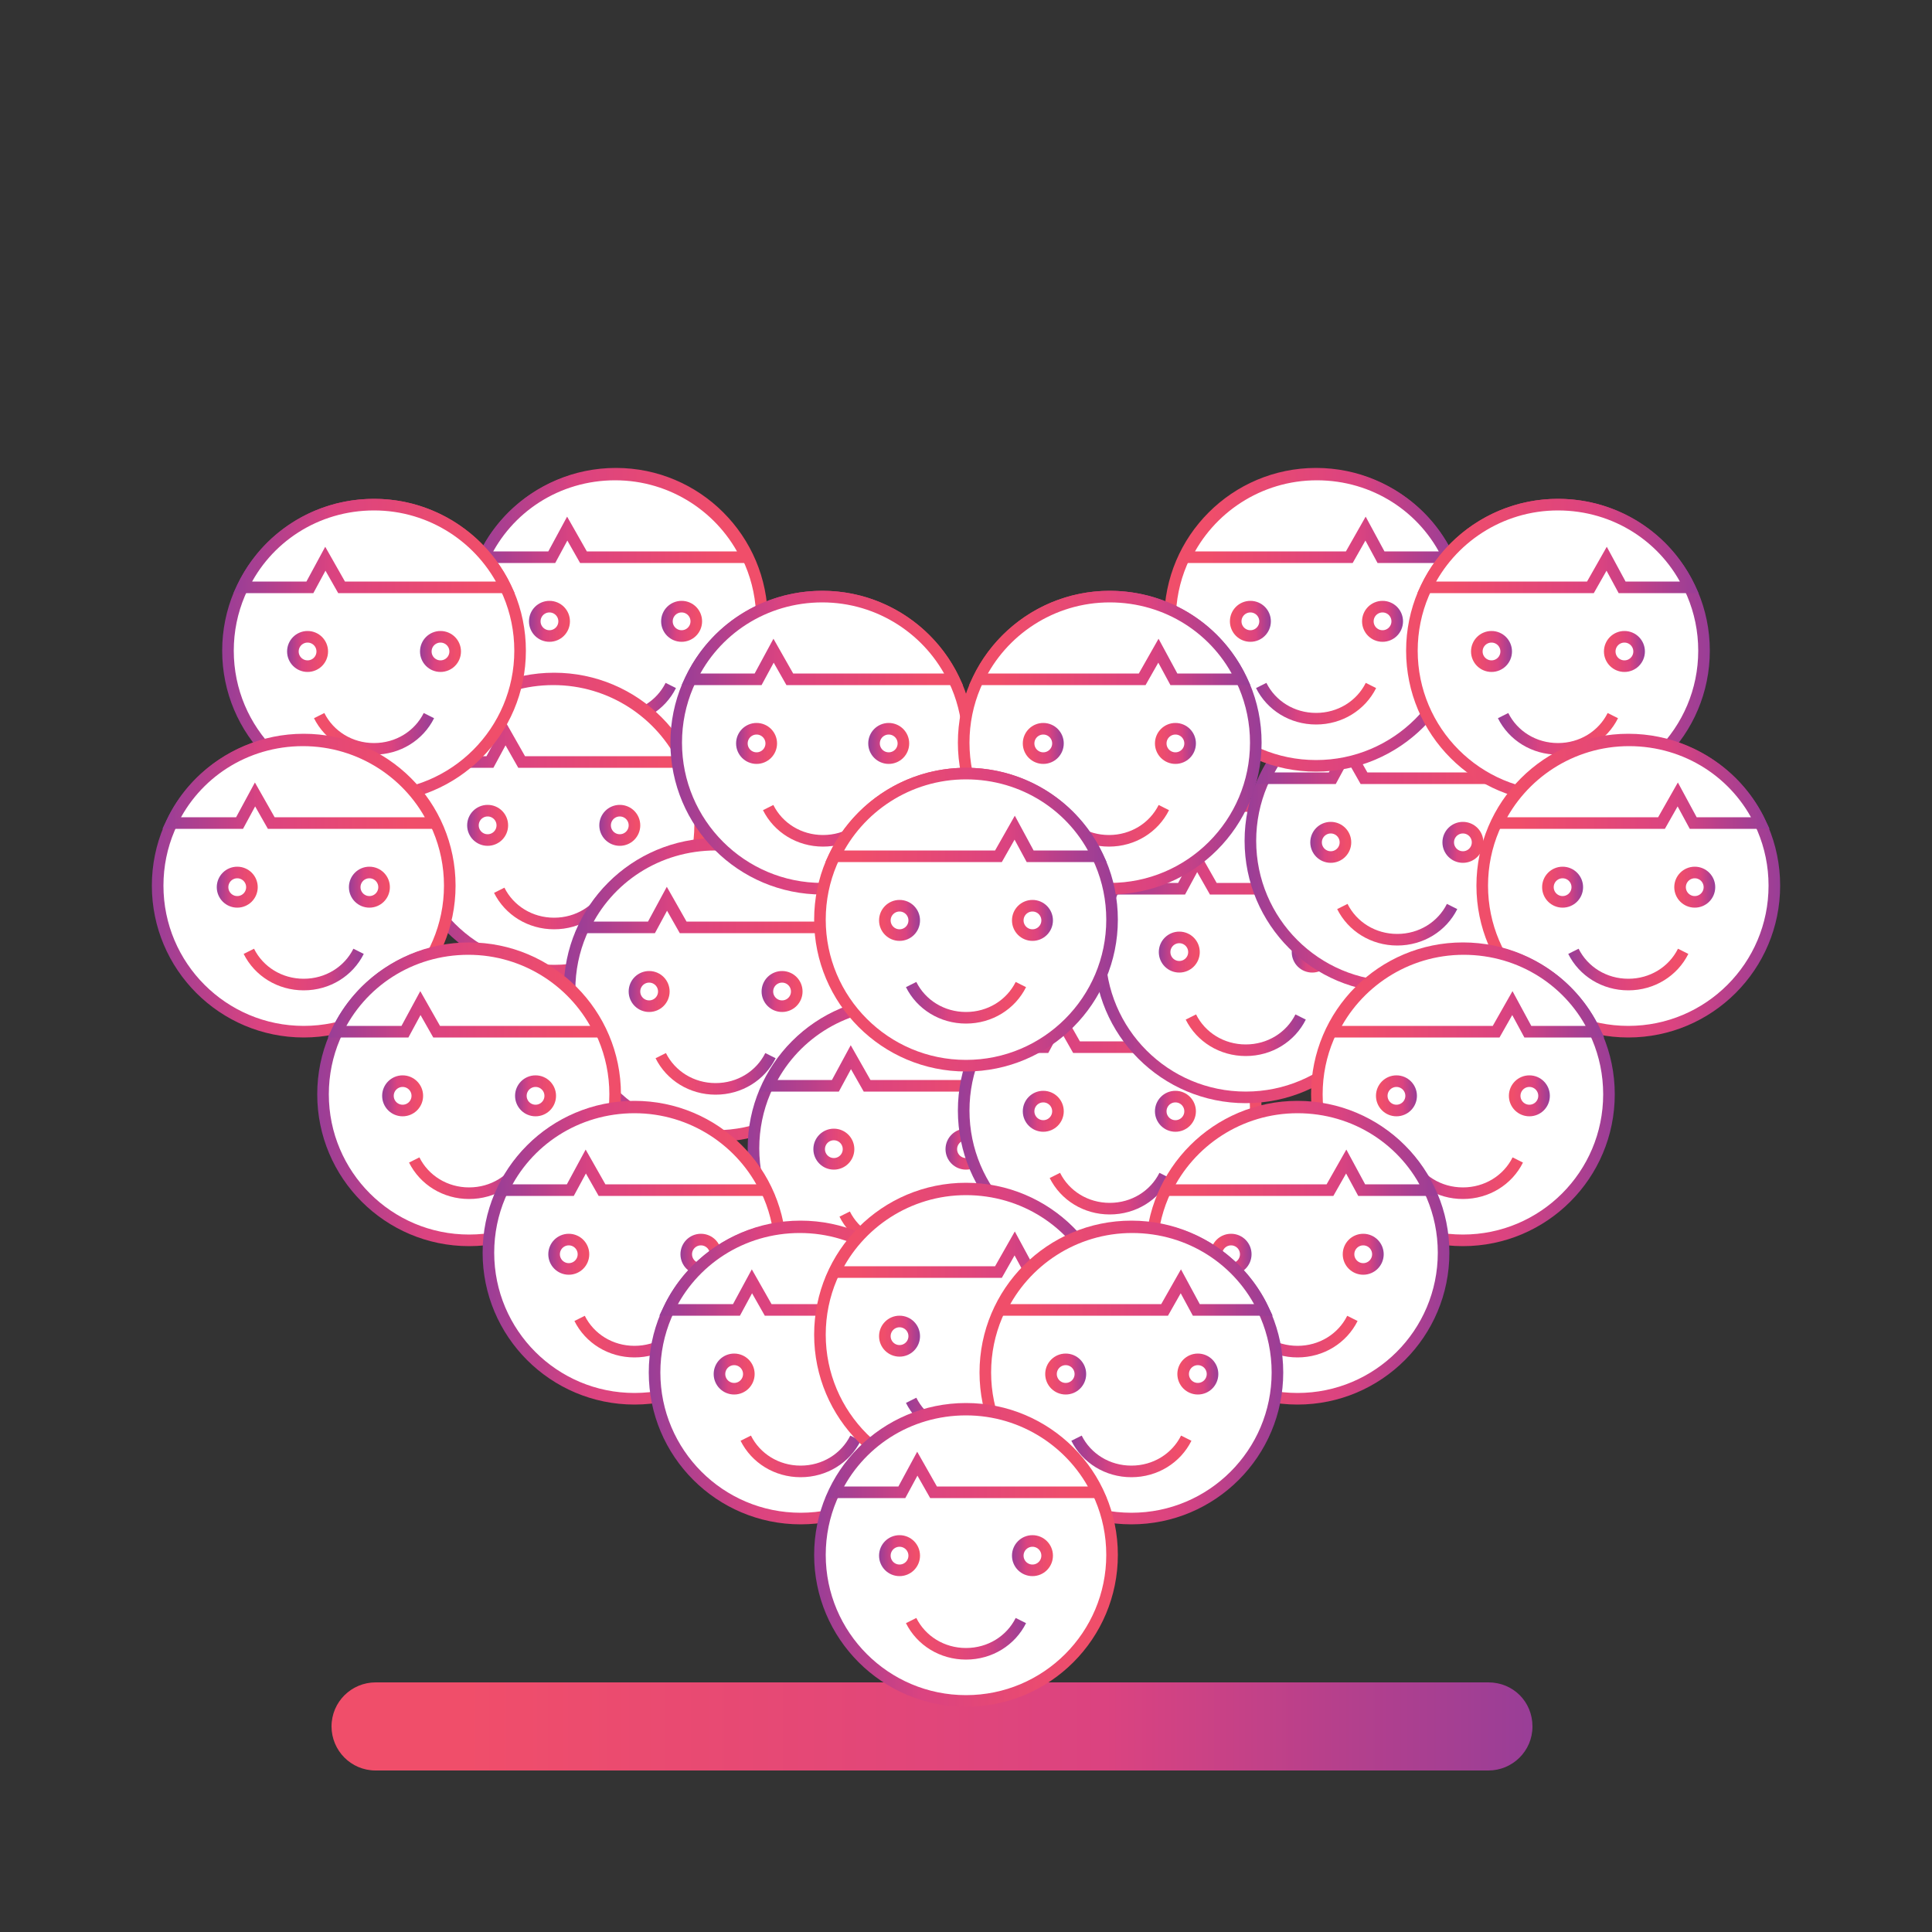 <?xml version="1.0" encoding="utf-8"?>
<!-- Generator: Adobe Illustrator 19.1.0, SVG Export Plug-In . SVG Version: 6.00 Build 0)  -->
<svg version="1.1" id="Layer_1" xmlns="http://www.w3.org/2000/svg" xmlns:xlink="http://www.w3.org/1999/xlink" x="0px" y="0px"
	 viewBox="0 0 250 250" style="enable-background:new 0 0 250 250;" xml:space="preserve">
<rect x="0" y="0" width="250" height="250" fill="#333333" stroke="none"/>
<style type="text/css">
	.st0{fill:#FFFFFF;stroke:url(#SVGID_1_);stroke-width:2.5;stroke-miterlimit:10;}
	.st1{fill:#FFFFFF;stroke:url(#SVGID_2_);stroke-width:2.5;stroke-miterlimit:10;}
	.st2{fill:#FFFFFF;stroke:url(#SVGID_3_);stroke-width:2.5;stroke-miterlimit:10;}
	.st3{fill:#FFFFFF;stroke:url(#SVGID_4_);stroke-width:2.5;stroke-miterlimit:10;}
	.st4{fill:#FFFFFF;stroke:url(#SVGID_5_);stroke-width:2.5;stroke-miterlimit:10;}
	.st5{fill:#FFFFFF;stroke:url(#SVGID_6_);stroke-width:2.5;stroke-miterlimit:10;}
	.st6{fill:#FFFFFF;stroke:url(#SVGID_7_);stroke-width:2.5;stroke-miterlimit:10;}
	.st7{fill:#FFFFFF;stroke:url(#SVGID_8_);stroke-width:2.5;stroke-miterlimit:10;}
	.st8{fill:#FFFFFF;stroke:url(#SVGID_9_);stroke-width:2.5;stroke-miterlimit:10;}
	.st9{fill:#FFFFFF;stroke:url(#SVGID_10_);stroke-width:2.5;stroke-miterlimit:10;}
	.st10{fill:none;stroke:url(#SVGID_11_);stroke-width:3;stroke-miterlimit:10;}
	.st11{fill:none;stroke:url(#SVGID_12_);stroke-width:3;stroke-miterlimit:10;stroke-dasharray:2.973,2.973;}
	.st12{fill:none;stroke:url(#SVGID_13_);stroke-width:3;stroke-miterlimit:10;}
	.st13{fill:#FFFFFF;stroke:url(#SVGID_14_);stroke-width:2.5;stroke-miterlimit:10;}
	.st14{fill:#FFFFFF;stroke:url(#SVGID_15_);stroke-width:2.5;stroke-miterlimit:10;}
	.st15{fill:url(#SVGID_16_);}
	.st16{fill:url(#SVGID_17_);}
	.st17{fill:url(#SVGID_18_);}
	.st18{fill:url(#SVGID_19_);}
	.st19{fill:#FFFFFF;stroke:url(#SVGID_20_);stroke-width:2.5;stroke-miterlimit:10;}
	.st20{fill:#FFFFFF;stroke:url(#SVGID_21_);stroke-width:2.5;stroke-miterlimit:10;}
	.st21{fill:#FFFFFF;stroke:url(#SVGID_22_);stroke-width:2;stroke-miterlimit:10;}
	.st22{fill:#FFFFFF;stroke:url(#SVGID_23_);stroke-width:2;stroke-miterlimit:10;}
	.st23{fill:#FFFFFF;stroke:url(#SVGID_24_);stroke-width:2;stroke-miterlimit:10;}
	.st24{fill:#FFFFFF;stroke:url(#SVGID_25_);stroke-width:2;stroke-miterlimit:10;}
	.st25{fill:#FFFFFF;stroke:url(#SVGID_26_);stroke-width:2;stroke-miterlimit:10;}
	.st26{fill:none;stroke:url(#SVGID_27_);stroke-width:2.5;stroke-miterlimit:10;}
	.st27{fill:none;stroke:url(#SVGID_28_);stroke-width:2.5;stroke-miterlimit:10;}
	.st28{fill:none;stroke:url(#SVGID_29_);stroke-width:2.5;stroke-miterlimit:10;}
	.st29{fill:none;stroke:url(#SVGID_30_);stroke-width:2.5;stroke-miterlimit:10;}
	.st30{fill:none;stroke:url(#SVGID_31_);stroke-width:2.5;stroke-miterlimit:10;}
	.st31{fill:none;stroke:url(#SVGID_32_);stroke-width:2.5;stroke-miterlimit:10;}
	.st32{fill:none;stroke:url(#SVGID_33_);stroke-width:2.5;stroke-miterlimit:10;}
	.st33{fill:none;stroke:url(#SVGID_34_);stroke-width:2.5;stroke-miterlimit:10;}
	.st34{fill:url(#SVGID_35_);}
	.st35{fill:url(#SVGID_36_);}
	.st36{fill:#FFFFFF;stroke:url(#SVGID_37_);stroke-width:2.5;stroke-miterlimit:10;}
	.st37{fill:#FFFFFF;stroke:url(#SVGID_38_);stroke-width:2.5;stroke-miterlimit:10;}
	.st38{fill:#FFFFFF;stroke:url(#SVGID_39_);stroke-width:2.5;stroke-miterlimit:10;}
	.st39{fill:#FFFFFF;stroke:url(#SVGID_40_);stroke-width:2.5;stroke-miterlimit:10;}
	.st40{fill:#FFFFFF;stroke:url(#SVGID_41_);stroke-width:2.5;stroke-miterlimit:10;}
	.st41{fill:#FFFFFF;stroke:url(#SVGID_42_);stroke-width:2.5;stroke-miterlimit:10;}
	.st42{fill:#FFFFFF;stroke:url(#SVGID_43_);stroke-width:2.5;stroke-miterlimit:10;}
	.st43{fill:#FFFFFF;stroke:url(#SVGID_44_);stroke-width:2.5;stroke-miterlimit:10;}
	.st44{fill:#FFFFFF;stroke:url(#SVGID_45_);stroke-width:2.5;stroke-miterlimit:10;}
	.st45{fill:#FFFFFF;stroke:url(#SVGID_46_);stroke-width:2.5;stroke-miterlimit:10;}
	.st46{fill:#FFFFFF;stroke:url(#SVGID_47_);stroke-width:2.5;stroke-miterlimit:10;}
	.st47{fill:#FFFFFF;stroke:url(#SVGID_48_);stroke-width:2.5;stroke-miterlimit:10;}
	.st48{fill:#FFFFFF;stroke:url(#SVGID_49_);stroke-width:2.5;stroke-miterlimit:10;}
	.st49{fill:#FFFFFF;stroke:url(#SVGID_50_);stroke-width:2.5;stroke-miterlimit:10;}
	.st50{fill:#FFFFFF;stroke:url(#SVGID_51_);stroke-width:2.5;stroke-miterlimit:10;}
	.st51{fill:#FFFFFF;stroke:url(#SVGID_52_);stroke-width:2.5;stroke-miterlimit:10;}
	.st52{fill:#FFFFFF;stroke:url(#SVGID_53_);stroke-width:2.5;stroke-miterlimit:10;}
	.st53{fill:#FFFFFF;stroke:url(#SVGID_54_);stroke-width:2.5;stroke-miterlimit:10;}
	.st54{fill:#FFFFFF;stroke:url(#SVGID_55_);stroke-width:2.5;stroke-miterlimit:10;}
	.st55{fill:#FFFFFF;stroke:url(#SVGID_56_);stroke-width:2.5;stroke-miterlimit:10;}
	.st56{fill:#FFFFFF;stroke:url(#SVGID_57_);stroke-width:2.5;stroke-miterlimit:10;}
	.st57{fill:#FFFFFF;stroke:url(#SVGID_58_);stroke-width:2.5;stroke-miterlimit:10;}
	.st58{fill:#FFFFFF;stroke:url(#SVGID_59_);stroke-width:2.5;stroke-miterlimit:10;}
	.st59{fill:#FFFFFF;stroke:url(#SVGID_60_);stroke-width:2.5;stroke-miterlimit:10;}
	.st60{fill:#FFFFFF;stroke:url(#SVGID_61_);stroke-width:1.5;stroke-miterlimit:10;}
	.st61{fill:#FFFFFF;stroke:url(#SVGID_62_);stroke-width:1.5;stroke-miterlimit:10;}
	.st62{fill:#FFFFFF;stroke:url(#SVGID_63_);stroke-width:1.5;stroke-miterlimit:10;}
	.st63{fill:#FFFFFF;stroke:url(#SVGID_64_);stroke-width:1.5;stroke-miterlimit:10;}
	.st64{fill:#FFFFFF;stroke:url(#SVGID_65_);stroke-width:1.5;stroke-miterlimit:10;}
	.st65{fill:#FFFFFF;stroke:url(#SVGID_66_);stroke-width:1.5;stroke-miterlimit:10;}
	.st66{fill:#FFFFFF;stroke:url(#SVGID_67_);stroke-width:1.5;stroke-miterlimit:10;}
	.st67{fill:#FFFFFF;stroke:url(#SVGID_68_);stroke-width:1.5;stroke-miterlimit:10;}
	.st68{fill:#FFFFFF;stroke:url(#SVGID_69_);stroke-width:1.5;stroke-miterlimit:10;}
	.st69{fill:#FFFFFF;stroke:url(#SVGID_70_);stroke-width:1.5;stroke-miterlimit:10;}
	.st70{fill:#FFFFFF;stroke:url(#SVGID_71_);stroke-width:1.5;stroke-miterlimit:10;}
	.st71{fill:#FFFFFF;stroke:url(#SVGID_72_);stroke-width:1.5;stroke-miterlimit:10;}
	.st72{fill:#FFFFFF;stroke:url(#SVGID_73_);stroke-width:1.5;stroke-miterlimit:10;}
	.st73{fill:#FFFFFF;stroke:url(#SVGID_74_);stroke-width:1.5;stroke-miterlimit:10;}
	.st74{fill:#FFFFFF;stroke:url(#SVGID_75_);stroke-width:1.5;stroke-miterlimit:10;}
	.st75{fill:#FFFFFF;stroke:url(#SVGID_76_);stroke-width:1.5;stroke-miterlimit:10;}
	.st76{fill:#FFFFFF;stroke:url(#SVGID_77_);stroke-width:1.5;stroke-miterlimit:10;}
	.st77{fill:#FFFFFF;stroke:url(#SVGID_78_);stroke-width:1.5;stroke-miterlimit:10;}
	.st78{fill:#FFFFFF;stroke:url(#SVGID_79_);stroke-width:1.5;stroke-miterlimit:10;}
	.st79{fill:#FFFFFF;stroke:url(#SVGID_80_);stroke-width:1.5;stroke-miterlimit:10;}
	.st80{fill:#FFFFFF;stroke:url(#SVGID_81_);stroke-width:1.5;stroke-miterlimit:10;}
	.st81{fill:#FFFFFF;stroke:url(#SVGID_82_);stroke-width:1.5;stroke-miterlimit:10;}
	.st82{fill:#FFFFFF;stroke:url(#SVGID_83_);stroke-width:1.5;stroke-miterlimit:10;}
	.st83{fill:#FFFFFF;stroke:url(#SVGID_84_);stroke-width:1.5;stroke-miterlimit:10;}
	.st84{fill:#FFFFFF;stroke:url(#SVGID_85_);stroke-width:1.5;stroke-miterlimit:10;}
	.st85{fill:#FFFFFF;stroke:url(#SVGID_86_);stroke-width:1.5;stroke-miterlimit:10;}
	.st86{fill:#FFFFFF;stroke:url(#SVGID_87_);stroke-width:1.5;stroke-miterlimit:10;}
	.st87{fill:#FFFFFF;stroke:url(#SVGID_88_);stroke-width:1.5;stroke-miterlimit:10;}
	.st88{fill:#FFFFFF;stroke:url(#SVGID_89_);stroke-width:1.5;stroke-miterlimit:10;}
	.st89{fill:#FFFFFF;stroke:url(#SVGID_90_);stroke-width:1.5;stroke-miterlimit:10;}
	.st90{fill:#FFFFFF;stroke:url(#SVGID_91_);stroke-width:1.5;stroke-miterlimit:10;}
	.st91{fill:#FFFFFF;stroke:url(#SVGID_92_);stroke-width:1.5;stroke-miterlimit:10;}
	.st92{fill:#FFFFFF;stroke:url(#SVGID_93_);stroke-width:1.5;stroke-miterlimit:10;}
	.st93{fill:#FFFFFF;stroke:url(#SVGID_94_);stroke-width:1.5;stroke-miterlimit:10;}
	.st94{fill:#FFFFFF;stroke:url(#SVGID_95_);stroke-width:1.5;stroke-miterlimit:10;}
	.st95{fill:#FFFFFF;stroke:url(#SVGID_96_);stroke-width:1.5;stroke-miterlimit:10;}
	.st96{fill:#FFFFFF;stroke:url(#SVGID_97_);stroke-width:1.5;stroke-miterlimit:10;}
	.st97{fill:#FFFFFF;stroke:url(#SVGID_98_);stroke-width:1.5;stroke-miterlimit:10;}
	.st98{fill:#FFFFFF;stroke:url(#SVGID_99_);stroke-width:1.5;stroke-miterlimit:10;}
	.st99{fill:#FFFFFF;stroke:url(#SVGID_100_);stroke-width:1.5;stroke-miterlimit:10;}
	.st100{fill:#FFFFFF;stroke:url(#SVGID_101_);stroke-width:1.5;stroke-miterlimit:10;}
	.st101{fill:#FFFFFF;stroke:url(#SVGID_102_);stroke-width:1.5;stroke-miterlimit:10;}
	.st102{fill:#FFFFFF;stroke:url(#SVGID_103_);stroke-width:1.5;stroke-miterlimit:10;}
	.st103{fill:#FFFFFF;stroke:url(#SVGID_104_);stroke-width:1.5;stroke-miterlimit:10;}
	.st104{fill:#FFFFFF;stroke:url(#SVGID_105_);stroke-width:1.5;stroke-miterlimit:10;}
	.st105{fill:#FFFFFF;stroke:url(#SVGID_106_);stroke-width:1.5;stroke-miterlimit:10;}
	.st106{fill:#FFFFFF;stroke:url(#SVGID_107_);stroke-width:1.5;stroke-miterlimit:10;}
	.st107{fill:#FFFFFF;stroke:url(#SVGID_108_);stroke-width:1.5;stroke-miterlimit:10;}
	.st108{fill:#FFFFFF;stroke:url(#SVGID_109_);stroke-width:1.5;stroke-miterlimit:10;}
	.st109{fill:#FFFFFF;stroke:url(#SVGID_110_);stroke-width:1.5;stroke-miterlimit:10;}
	.st110{fill:#FFFFFF;stroke:url(#SVGID_111_);stroke-width:1.5;stroke-miterlimit:10;}
	.st111{fill:#FFFFFF;stroke:url(#SVGID_112_);stroke-width:1.5;stroke-miterlimit:10;}
	.st112{fill:#FFFFFF;stroke:url(#SVGID_113_);stroke-width:1.5;stroke-miterlimit:10;}
	.st113{fill:#FFFFFF;stroke:url(#SVGID_114_);stroke-width:1.5;stroke-miterlimit:10;}
	.st114{fill:#FFFFFF;stroke:url(#SVGID_115_);stroke-width:1.5;stroke-miterlimit:10;}
	.st115{fill:#FFFFFF;stroke:url(#SVGID_116_);stroke-width:1.5;stroke-miterlimit:10;}
	.st116{fill:#FFFFFF;stroke:url(#SVGID_117_);stroke-width:1.5;stroke-miterlimit:10;}
	.st117{fill:#FFFFFF;stroke:url(#SVGID_118_);stroke-width:1.5;stroke-miterlimit:10;}
	.st118{fill:#FFFFFF;stroke:url(#SVGID_119_);stroke-width:1.5;stroke-miterlimit:10;}
	.st119{fill:#FFFFFF;stroke:url(#SVGID_120_);stroke-width:1.5;stroke-miterlimit:10;}
	.st120{fill:#FFFFFF;stroke:url(#SVGID_121_);stroke-width:1.5;stroke-miterlimit:10;}
	.st121{fill:#FFFFFF;stroke:url(#SVGID_122_);stroke-width:1.5;stroke-miterlimit:10;}
	.st122{fill:#FFFFFF;stroke:url(#SVGID_123_);stroke-width:1.5;stroke-miterlimit:10;}
	.st123{fill:#FFFFFF;stroke:url(#SVGID_124_);stroke-width:1.5;stroke-miterlimit:10;}
	.st124{fill:#FFFFFF;stroke:url(#SVGID_125_);stroke-width:1.5;stroke-miterlimit:10;}
	.st125{fill:#FFFFFF;stroke:url(#SVGID_126_);stroke-width:1.5;stroke-miterlimit:10;}
	.st126{fill:#FFFFFF;stroke:url(#SVGID_127_);stroke-width:1.5;stroke-miterlimit:10;}
	.st127{fill:#FFFFFF;stroke:url(#SVGID_128_);stroke-width:1.5;stroke-miterlimit:10;}
	.st128{fill:#FFFFFF;stroke:url(#SVGID_129_);stroke-width:1.5;stroke-miterlimit:10;}
	.st129{fill:#FFFFFF;stroke:url(#SVGID_130_);stroke-width:1.5;stroke-miterlimit:10;}
	.st130{fill:#FFFFFF;stroke:url(#SVGID_131_);stroke-width:1.5;stroke-miterlimit:10;}
	.st131{fill:#FFFFFF;stroke:url(#SVGID_132_);stroke-width:1.5;stroke-miterlimit:10;}
	.st132{fill:#FFFFFF;stroke:url(#SVGID_133_);stroke-width:1.5;stroke-miterlimit:10;}
	.st133{fill:#FFFFFF;stroke:url(#SVGID_134_);stroke-width:1.5;stroke-miterlimit:10;}
	.st134{fill:#FFFFFF;stroke:url(#SVGID_135_);stroke-width:1.5;stroke-miterlimit:10;}
	.st135{fill:#FFFFFF;stroke:url(#SVGID_136_);stroke-width:1.5;stroke-miterlimit:10;}
	.st136{fill:#FFFFFF;stroke:url(#SVGID_137_);stroke-width:1.5;stroke-miterlimit:10;}
	.st137{fill:#FFFFFF;stroke:url(#SVGID_138_);stroke-width:1.5;stroke-miterlimit:10;}
	.st138{fill:#FFFFFF;stroke:url(#SVGID_139_);stroke-width:1.5;stroke-miterlimit:10;}
	.st139{fill:#FFFFFF;stroke:url(#SVGID_140_);stroke-width:1.5;stroke-miterlimit:10;}
	.st140{fill:#FFFFFF;stroke:url(#SVGID_141_);stroke-width:1.5;stroke-miterlimit:10;}
	.st141{fill:#FFFFFF;stroke:url(#SVGID_142_);stroke-width:1.5;stroke-miterlimit:10;}
	.st142{fill:#FFFFFF;stroke:url(#SVGID_143_);stroke-width:1.5;stroke-miterlimit:10;}
	.st143{fill:#FFFFFF;stroke:url(#SVGID_144_);stroke-width:1.5;stroke-miterlimit:10;}
	.st144{fill:#FFFFFF;stroke:url(#SVGID_145_);stroke-width:1.5;stroke-miterlimit:10;}
	.st145{fill:#FFFFFF;stroke:url(#SVGID_146_);stroke-width:1.5;stroke-miterlimit:10;}
	.st146{fill:#FFFFFF;stroke:url(#SVGID_147_);stroke-width:1.5;stroke-miterlimit:10;}
	.st147{fill:#FFFFFF;stroke:url(#SVGID_148_);stroke-width:1.5;stroke-miterlimit:10;}
	.st148{fill:#FFFFFF;stroke:url(#SVGID_149_);stroke-width:1.5;stroke-miterlimit:10;}
	.st149{fill:#FFFFFF;stroke:url(#SVGID_150_);stroke-width:1.5;stroke-miterlimit:10;}
	.st150{fill:#FFFFFF;stroke:url(#SVGID_151_);stroke-width:1.5;stroke-miterlimit:10;}
	.st151{fill:#FFFFFF;stroke:url(#SVGID_152_);stroke-width:1.5;stroke-miterlimit:10;}
	.st152{fill:#FFFFFF;stroke:url(#SVGID_153_);stroke-width:1.5;stroke-miterlimit:10;}
	.st153{fill:#FFFFFF;stroke:url(#SVGID_154_);stroke-width:1.5;stroke-miterlimit:10;}
	.st154{fill:#FFFFFF;stroke:url(#SVGID_155_);stroke-width:1.5;stroke-miterlimit:10;}
	.st155{fill:#FFFFFF;stroke:url(#SVGID_156_);stroke-width:1.5;stroke-miterlimit:10;}
	.st156{fill:#FFFFFF;stroke:url(#SVGID_157_);stroke-width:1.5;stroke-miterlimit:10;}
	.st157{fill:#FFFFFF;stroke:url(#SVGID_158_);stroke-width:1.5;stroke-miterlimit:10;}
	.st158{fill:#FFFFFF;stroke:url(#SVGID_159_);stroke-width:1.5;stroke-miterlimit:10;}
	.st159{fill:#FFFFFF;stroke:url(#SVGID_160_);stroke-width:1.5;stroke-miterlimit:10;}
	.st160{fill:#FFFFFF;stroke:url(#SVGID_161_);stroke-width:1.5;stroke-miterlimit:10;}
	.st161{fill:#FFFFFF;stroke:url(#SVGID_162_);stroke-width:1.5;stroke-miterlimit:10;}
	.st162{fill:#FFFFFF;stroke:url(#SVGID_163_);stroke-width:1.5;stroke-miterlimit:10;}
	.st163{fill:#FFFFFF;stroke:url(#SVGID_164_);stroke-width:1.5;stroke-miterlimit:10;}
	.st164{fill:#FFFFFF;stroke:url(#SVGID_165_);stroke-width:1.5;stroke-miterlimit:10;}
	.st165{fill:#FFFFFF;stroke:url(#SVGID_166_);stroke-width:1.5;stroke-miterlimit:10;}
	.st166{fill:#FFFFFF;stroke:url(#SVGID_167_);stroke-width:1.5;stroke-miterlimit:10;}
	.st167{fill:#FFFFFF;stroke:url(#SVGID_168_);stroke-width:1.5;stroke-miterlimit:10;}
	.st168{fill:#FFFFFF;stroke:url(#SVGID_169_);stroke-width:1.5;stroke-miterlimit:10;}
	.st169{fill:#FFFFFF;stroke:url(#SVGID_170_);stroke-width:1.5;stroke-miterlimit:10;}
	.st170{fill:#FFFFFF;stroke:url(#SVGID_171_);stroke-width:1.5;stroke-miterlimit:10;}
	.st171{fill:#FFFFFF;stroke:url(#SVGID_172_);stroke-width:1.5;stroke-miterlimit:10;}
	.st172{fill:#FFFFFF;stroke:url(#SVGID_173_);stroke-width:1.5;stroke-miterlimit:10;}
	.st173{fill:#FFFFFF;stroke:url(#SVGID_174_);stroke-width:1.5;stroke-miterlimit:10;}
	.st174{fill:#FFFFFF;stroke:url(#SVGID_175_);stroke-width:1.5;stroke-miterlimit:10;}
</style>
<linearGradient id="SVGID_1_" gradientUnits="userSpaceOnUse" x1="42.919" y1="223.334" x2="198.292" y2="223.334">
	<stop  offset="0.107" style="stop-color:#F04E6A"/>
	<stop  offset="0.645" style="stop-color:#DB4380"/>
	<stop  offset="0.825" style="stop-color:#B8408B"/>
	<stop  offset="1" style="stop-color:#993E97"/>
</linearGradient>
<path style="fill:url(#SVGID_1_);" d="M192.6,217.7h-144c-3.1,0-5.7,2.5-5.7,5.7v0c0,3.1,2.5,5.7,5.7,5.7h144c3.1,0,5.7-2.5,5.7-5.7
	v0C198.3,220.2,195.8,217.7,192.6,217.7z"/>
<g>
	<g>
		
			<linearGradient id="SVGID_2_" gradientUnits="userSpaceOnUse" x1="702.569" y1="80.228" x2="741.828" y2="80.228" gradientTransform="matrix(-1 0 0 1 801.871 0)">
			<stop  offset="0.107" style="stop-color:#F04E6A"/>
			<stop  offset="0.645" style="stop-color:#DB4380"/>
			<stop  offset="0.825" style="stop-color:#B8408B"/>
			<stop  offset="1" style="stop-color:#993E97"/>
		</linearGradient>
		<circle style="fill:#FFFFFF;stroke:url(#SVGID_2_);stroke-width:1.5;stroke-miterlimit:10;" cx="79.7" cy="80.2" r="18.9"/>
		
			<linearGradient id="SVGID_3_" gradientUnits="userSpaceOnUse" x1="703.967" y1="66.723" x2="740.431" y2="66.723" gradientTransform="matrix(-1 0 0 1 801.871 0)">
			<stop  offset="0.107" style="stop-color:#F04E6A"/>
			<stop  offset="0.645" style="stop-color:#DB4380"/>
			<stop  offset="0.825" style="stop-color:#B8408B"/>
			<stop  offset="1" style="stop-color:#993E97"/>
		</linearGradient>
		<path style="fill:#FFFFFF;stroke:url(#SVGID_3_);stroke-width:1.5;stroke-miterlimit:10;" d="M62.6,72.1c3-6.4,9.5-10.7,17-10.7
			s14,4.4,17,10.7H75.5l-2.1-3.7l-2,3.7H62.6z"/>
		<g>
			
				<linearGradient id="SVGID_4_" gradientUnits="userSpaceOnUse" x1="728.112" y1="80.359" x2="733.418" y2="80.359" gradientTransform="matrix(-1 0 0 1 801.871 0)">
				<stop  offset="0.107" style="stop-color:#F04E6A"/>
				<stop  offset="0.645" style="stop-color:#DB4380"/>
				<stop  offset="0.825" style="stop-color:#B8408B"/>
				<stop  offset="1" style="stop-color:#993E97"/>
			</linearGradient>
			<circle style="fill:#FFFFFF;stroke:url(#SVGID_4_);stroke-width:1.5;stroke-miterlimit:10;" cx="71.1" cy="80.4" r="1.9"/>
			
				<linearGradient id="SVGID_5_" gradientUnits="userSpaceOnUse" x1="710.98" y1="80.359" x2="716.286" y2="80.359" gradientTransform="matrix(-1 0 0 1 801.871 0)">
				<stop  offset="0.107" style="stop-color:#F04E6A"/>
				<stop  offset="0.645" style="stop-color:#DB4380"/>
				<stop  offset="0.825" style="stop-color:#B8408B"/>
				<stop  offset="1" style="stop-color:#993E97"/>
			</linearGradient>
			<circle style="fill:#FFFFFF;stroke:url(#SVGID_5_);stroke-width:1.5;stroke-miterlimit:10;" cx="88.2" cy="80.4" r="1.9"/>
		</g>
		
			<linearGradient id="SVGID_6_" gradientUnits="userSpaceOnUse" x1="-71.773" y1="383.969" x2="-56.273" y2="383.969" gradientTransform="matrix(1 0 0 -1 143.696 475.01)">
			<stop  offset="0.107" style="stop-color:#F04E6A"/>
			<stop  offset="0.645" style="stop-color:#DB4380"/>
			<stop  offset="0.825" style="stop-color:#B8408B"/>
			<stop  offset="1" style="stop-color:#993E97"/>
		</linearGradient>
		<path style="fill:#FFFFFF;stroke:url(#SVGID_6_);stroke-width:1.5;stroke-miterlimit:10;" d="M72.6,88.7c1.3,2.6,4,4.3,7.1,4.3
			c3.1,0,5.8-1.7,7.1-4.3"/>
	</g>
	<g>
		
			<linearGradient id="SVGID_7_" gradientUnits="userSpaceOnUse" x1="710.583" y1="106.691" x2="749.843" y2="106.691" gradientTransform="matrix(-1 0 0 1 801.871 0)">
			<stop  offset="0.107" style="stop-color:#F04E6A"/>
			<stop  offset="0.645" style="stop-color:#DB4380"/>
			<stop  offset="0.825" style="stop-color:#B8408B"/>
			<stop  offset="1" style="stop-color:#993E97"/>
		</linearGradient>
		<circle style="fill:#FFFFFF;stroke:url(#SVGID_7_);stroke-width:1.5;stroke-miterlimit:10;" cx="71.7" cy="106.7" r="18.9"/>
		
			<linearGradient id="SVGID_8_" gradientUnits="userSpaceOnUse" x1="711.981" y1="93.185" x2="748.445" y2="93.185" gradientTransform="matrix(-1 0 0 1 801.871 0)">
			<stop  offset="0.107" style="stop-color:#F04E6A"/>
			<stop  offset="0.645" style="stop-color:#DB4380"/>
			<stop  offset="0.825" style="stop-color:#B8408B"/>
			<stop  offset="1" style="stop-color:#993E97"/>
		</linearGradient>
		<path style="fill:#FFFFFF;stroke:url(#SVGID_8_);stroke-width:1.5;stroke-miterlimit:10;" d="M54.6,98.6c3-6.4,9.5-10.7,17-10.7
			s14,4.4,17,10.7H67.5l-2.1-3.7l-2,3.7H54.6z"/>
		<g>
			
				<linearGradient id="SVGID_9_" gradientUnits="userSpaceOnUse" x1="736.126" y1="106.821" x2="741.432" y2="106.821" gradientTransform="matrix(-1 0 0 1 801.871 0)">
				<stop  offset="0.107" style="stop-color:#F04E6A"/>
				<stop  offset="0.645" style="stop-color:#DB4380"/>
				<stop  offset="0.825" style="stop-color:#B8408B"/>
				<stop  offset="1" style="stop-color:#993E97"/>
			</linearGradient>
			<circle style="fill:#FFFFFF;stroke:url(#SVGID_9_);stroke-width:1.5;stroke-miterlimit:10;" cx="63.1" cy="106.8" r="1.9"/>
			
				<linearGradient id="SVGID_10_" gradientUnits="userSpaceOnUse" x1="718.994" y1="106.821" x2="724.3" y2="106.821" gradientTransform="matrix(-1 0 0 1 801.871 0)">
				<stop  offset="0.107" style="stop-color:#F04E6A"/>
				<stop  offset="0.645" style="stop-color:#DB4380"/>
				<stop  offset="0.825" style="stop-color:#B8408B"/>
				<stop  offset="1" style="stop-color:#993E97"/>
			</linearGradient>
			<circle style="fill:#FFFFFF;stroke:url(#SVGID_10_);stroke-width:1.5;stroke-miterlimit:10;" cx="80.2" cy="106.8" r="1.9"/>
		</g>
		
			<linearGradient id="SVGID_11_" gradientUnits="userSpaceOnUse" x1="-79.787" y1="357.506" x2="-64.287" y2="357.506" gradientTransform="matrix(1 0 0 -1 143.696 475.01)">
			<stop  offset="0.107" style="stop-color:#F04E6A"/>
			<stop  offset="0.645" style="stop-color:#DB4380"/>
			<stop  offset="0.825" style="stop-color:#B8408B"/>
			<stop  offset="1" style="stop-color:#993E97"/>
		</linearGradient>
		<path style="fill:#FFFFFF;stroke:url(#SVGID_11_);stroke-width:1.5;stroke-miterlimit:10;" d="M64.6,115.2c1.3,2.6,4,4.3,7.1,4.3
			c3.1,0,5.8-1.7,7.1-4.3"/>
	</g>
	<g>
		
			<linearGradient id="SVGID_12_" gradientUnits="userSpaceOnUse" x1="689.645" y1="128.134" x2="728.904" y2="128.134" gradientTransform="matrix(-1 0 0 1 801.871 0)">
			<stop  offset="0.107" style="stop-color:#F04E6A"/>
			<stop  offset="0.645" style="stop-color:#DB4380"/>
			<stop  offset="0.825" style="stop-color:#B8408B"/>
			<stop  offset="1" style="stop-color:#993E97"/>
		</linearGradient>
		<circle style="fill:#FFFFFF;stroke:url(#SVGID_12_);stroke-width:1.5;stroke-miterlimit:10;" cx="92.6" cy="128.1" r="18.9"/>
		
			<linearGradient id="SVGID_13_" gradientUnits="userSpaceOnUse" x1="691.043" y1="114.628" x2="727.506" y2="114.628" gradientTransform="matrix(-1 0 0 1 801.871 0)">
			<stop  offset="0.107" style="stop-color:#F04E6A"/>
			<stop  offset="0.645" style="stop-color:#DB4380"/>
			<stop  offset="0.825" style="stop-color:#B8408B"/>
			<stop  offset="1" style="stop-color:#993E97"/>
		</linearGradient>
		<path style="fill:#FFFFFF;stroke:url(#SVGID_13_);stroke-width:1.5;stroke-miterlimit:10;" d="M75.6,120c3-6.4,9.5-10.7,17-10.7
			s14,4.4,17,10.7H88.4l-2.1-3.7l-2,3.7H75.6z"/>
		<g>
			
				<linearGradient id="SVGID_14_" gradientUnits="userSpaceOnUse" x1="715.188" y1="128.264" x2="720.494" y2="128.264" gradientTransform="matrix(-1 0 0 1 801.871 0)">
				<stop  offset="0.107" style="stop-color:#F04E6A"/>
				<stop  offset="0.645" style="stop-color:#DB4380"/>
				<stop  offset="0.825" style="stop-color:#B8408B"/>
				<stop  offset="1" style="stop-color:#993E97"/>
			</linearGradient>
			<circle style="fill:#FFFFFF;stroke:url(#SVGID_14_);stroke-width:1.5;stroke-miterlimit:10;" cx="84" cy="128.3" r="1.9"/>
			
				<linearGradient id="SVGID_15_" gradientUnits="userSpaceOnUse" x1="698.056" y1="128.264" x2="703.362" y2="128.264" gradientTransform="matrix(-1 0 0 1 801.871 0)">
				<stop  offset="0.107" style="stop-color:#F04E6A"/>
				<stop  offset="0.645" style="stop-color:#DB4380"/>
				<stop  offset="0.825" style="stop-color:#B8408B"/>
				<stop  offset="1" style="stop-color:#993E97"/>
			</linearGradient>
			<circle style="fill:#FFFFFF;stroke:url(#SVGID_15_);stroke-width:1.5;stroke-miterlimit:10;" cx="101.2" cy="128.3" r="1.9"/>
		</g>
		
			<linearGradient id="SVGID_16_" gradientUnits="userSpaceOnUse" x1="-58.849" y1="336.063" x2="-43.349" y2="336.063" gradientTransform="matrix(1 0 0 -1 143.696 475.01)">
			<stop  offset="0.107" style="stop-color:#F04E6A"/>
			<stop  offset="0.645" style="stop-color:#DB4380"/>
			<stop  offset="0.825" style="stop-color:#B8408B"/>
			<stop  offset="1" style="stop-color:#993E97"/>
		</linearGradient>
		<path style="fill:#FFFFFF;stroke:url(#SVGID_16_);stroke-width:1.5;stroke-miterlimit:10;" d="M85.5,136.6c1.3,2.6,4,4.3,7.1,4.3
			s5.8-1.7,7.1-4.3"/>
	</g>
	<g>
		
			<linearGradient id="SVGID_17_" gradientUnits="userSpaceOnUse" x1="665.808" y1="148.615" x2="705.067" y2="148.615" gradientTransform="matrix(-1 0 0 1 801.871 0)">
			<stop  offset="0.107" style="stop-color:#F04E6A"/>
			<stop  offset="0.645" style="stop-color:#DB4380"/>
			<stop  offset="0.825" style="stop-color:#B8408B"/>
			<stop  offset="1" style="stop-color:#993E97"/>
		</linearGradient>
		<circle style="fill:#FFFFFF;stroke:url(#SVGID_17_);stroke-width:1.5;stroke-miterlimit:10;" cx="116.4" cy="148.6" r="18.9"/>
		
			<linearGradient id="SVGID_18_" gradientUnits="userSpaceOnUse" x1="667.206" y1="135.109" x2="703.669" y2="135.109" gradientTransform="matrix(-1 0 0 1 801.871 0)">
			<stop  offset="0.107" style="stop-color:#F04E6A"/>
			<stop  offset="0.645" style="stop-color:#DB4380"/>
			<stop  offset="0.825" style="stop-color:#B8408B"/>
			<stop  offset="1" style="stop-color:#993E97"/>
		</linearGradient>
		<path style="fill:#FFFFFF;stroke:url(#SVGID_18_);stroke-width:1.5;stroke-miterlimit:10;" d="M99.4,140.5c3-6.4,9.5-10.7,17-10.7
			s14,4.4,17,10.7h-21.2l-2.1-3.7l-2,3.7H99.4z"/>
		<g>
			
				<linearGradient id="SVGID_19_" gradientUnits="userSpaceOnUse" x1="691.351" y1="148.746" x2="696.657" y2="148.746" gradientTransform="matrix(-1 0 0 1 801.871 0)">
				<stop  offset="0.107" style="stop-color:#F04E6A"/>
				<stop  offset="0.645" style="stop-color:#DB4380"/>
				<stop  offset="0.825" style="stop-color:#B8408B"/>
				<stop  offset="1" style="stop-color:#993E97"/>
			</linearGradient>
			<circle style="fill:#FFFFFF;stroke:url(#SVGID_19_);stroke-width:1.5;stroke-miterlimit:10;" cx="107.9" cy="148.7" r="1.9"/>
			
				<linearGradient id="SVGID_20_" gradientUnits="userSpaceOnUse" x1="674.218" y1="148.746" x2="679.524" y2="148.746" gradientTransform="matrix(-1 0 0 1 801.871 0)">
				<stop  offset="0.107" style="stop-color:#F04E6A"/>
				<stop  offset="0.645" style="stop-color:#DB4380"/>
				<stop  offset="0.825" style="stop-color:#B8408B"/>
				<stop  offset="1" style="stop-color:#993E97"/>
			</linearGradient>
			<circle style="fill:#FFFFFF;stroke:url(#SVGID_20_);stroke-width:1.5;stroke-miterlimit:10;" cx="125" cy="148.7" r="1.9"/>
		</g>
		
			<linearGradient id="SVGID_21_" gradientUnits="userSpaceOnUse" x1="-35.012" y1="315.582" x2="-19.512" y2="315.582" gradientTransform="matrix(1 0 0 -1 143.696 475.01)">
			<stop  offset="0.107" style="stop-color:#F04E6A"/>
			<stop  offset="0.645" style="stop-color:#DB4380"/>
			<stop  offset="0.825" style="stop-color:#B8408B"/>
			<stop  offset="1" style="stop-color:#993E97"/>
		</linearGradient>
		<path style="fill:#FFFFFF;stroke:url(#SVGID_21_);stroke-width:1.5;stroke-miterlimit:10;" d="M109.3,157.1c1.3,2.6,4,4.3,7.1,4.3
			s5.8-1.7,7.1-4.3"/>
	</g>
	<g>
		
			<linearGradient id="SVGID_22_" gradientUnits="userSpaceOnUse" x1="638.677" y1="143.673" x2="677.937" y2="143.673" gradientTransform="matrix(-1 0 0 1 801.871 0)">
			<stop  offset="0.107" style="stop-color:#F04E6A"/>
			<stop  offset="0.645" style="stop-color:#DB4380"/>
			<stop  offset="0.825" style="stop-color:#B8408B"/>
			<stop  offset="1" style="stop-color:#993E97"/>
		</linearGradient>
		<circle style="fill:#FFFFFF;stroke:url(#SVGID_22_);stroke-width:1.5;stroke-miterlimit:10;" cx="143.6" cy="143.7" r="18.9"/>
		
			<linearGradient id="SVGID_23_" gradientUnits="userSpaceOnUse" x1="640.075" y1="130.167" x2="676.539" y2="130.167" gradientTransform="matrix(-1 0 0 1 801.871 0)">
			<stop  offset="0.107" style="stop-color:#F04E6A"/>
			<stop  offset="0.645" style="stop-color:#DB4380"/>
			<stop  offset="0.825" style="stop-color:#B8408B"/>
			<stop  offset="1" style="stop-color:#993E97"/>
		</linearGradient>
		<path style="fill:#FFFFFF;stroke:url(#SVGID_23_);stroke-width:1.5;stroke-miterlimit:10;" d="M126.5,135.5
			c3-6.4,9.5-10.7,17-10.7c7.5,0,14,4.4,17,10.7h-21.2l-2.1-3.7l-2,3.7H126.5z"/>
		<g>
			
				<linearGradient id="SVGID_24_" gradientUnits="userSpaceOnUse" x1="664.22" y1="143.804" x2="669.526" y2="143.804" gradientTransform="matrix(-1 0 0 1 801.871 0)">
				<stop  offset="0.107" style="stop-color:#F04E6A"/>
				<stop  offset="0.645" style="stop-color:#DB4380"/>
				<stop  offset="0.825" style="stop-color:#B8408B"/>
				<stop  offset="1" style="stop-color:#993E97"/>
			</linearGradient>
			<circle style="fill:#FFFFFF;stroke:url(#SVGID_24_);stroke-width:1.5;stroke-miterlimit:10;" cx="135" cy="143.8" r="1.9"/>
			
				<linearGradient id="SVGID_25_" gradientUnits="userSpaceOnUse" x1="647.088" y1="143.804" x2="652.394" y2="143.804" gradientTransform="matrix(-1 0 0 1 801.871 0)">
				<stop  offset="0.107" style="stop-color:#F04E6A"/>
				<stop  offset="0.645" style="stop-color:#DB4380"/>
				<stop  offset="0.825" style="stop-color:#B8408B"/>
				<stop  offset="1" style="stop-color:#993E97"/>
			</linearGradient>
			<circle style="fill:#FFFFFF;stroke:url(#SVGID_25_);stroke-width:1.5;stroke-miterlimit:10;" cx="152.1" cy="143.8" r="1.9"/>
		</g>
		
			<linearGradient id="SVGID_26_" gradientUnits="userSpaceOnUse" x1="-7.881" y1="320.524" x2="7.619" y2="320.524" gradientTransform="matrix(1 0 0 -1 143.696 475.01)">
			<stop  offset="0.107" style="stop-color:#F04E6A"/>
			<stop  offset="0.645" style="stop-color:#DB4380"/>
			<stop  offset="0.825" style="stop-color:#B8408B"/>
			<stop  offset="1" style="stop-color:#993E97"/>
		</linearGradient>
		<path style="fill:#FFFFFF;stroke:url(#SVGID_26_);stroke-width:1.5;stroke-miterlimit:10;" d="M136.5,152.1c1.3,2.6,4,4.3,7.1,4.3
			s5.8-1.7,7.1-4.3"/>
	</g>
	<g>
		
			<linearGradient id="SVGID_27_" gradientUnits="userSpaceOnUse" x1="621.032" y1="123.091" x2="660.291" y2="123.091" gradientTransform="matrix(-1 0 0 1 801.871 0)">
			<stop  offset="0.107" style="stop-color:#F04E6A"/>
			<stop  offset="0.645" style="stop-color:#DB4380"/>
			<stop  offset="0.825" style="stop-color:#B8408B"/>
			<stop  offset="1" style="stop-color:#993E97"/>
		</linearGradient>
		<circle style="fill:#FFFFFF;stroke:url(#SVGID_27_);stroke-width:1.5;stroke-miterlimit:10;" cx="161.2" cy="123.1" r="18.9"/>
		
			<linearGradient id="SVGID_28_" gradientUnits="userSpaceOnUse" x1="622.43" y1="109.585" x2="658.894" y2="109.585" gradientTransform="matrix(-1 0 0 1 801.871 0)">
			<stop  offset="0.107" style="stop-color:#F04E6A"/>
			<stop  offset="0.645" style="stop-color:#DB4380"/>
			<stop  offset="0.825" style="stop-color:#B8408B"/>
			<stop  offset="1" style="stop-color:#993E97"/>
		</linearGradient>
		<path style="fill:#FFFFFF;stroke:url(#SVGID_28_);stroke-width:1.5;stroke-miterlimit:10;" d="M144.2,115c3-6.4,9.5-10.7,17-10.7
			c7.5,0,14,4.4,17,10.7H157l-2.1-3.7l-2,3.7H144.2z"/>
		<g>
			
				<linearGradient id="SVGID_29_" gradientUnits="userSpaceOnUse" x1="646.575" y1="123.221" x2="651.881" y2="123.221" gradientTransform="matrix(-1 0 0 1 801.871 0)">
				<stop  offset="0.107" style="stop-color:#F04E6A"/>
				<stop  offset="0.645" style="stop-color:#DB4380"/>
				<stop  offset="0.825" style="stop-color:#B8408B"/>
				<stop  offset="1" style="stop-color:#993E97"/>
			</linearGradient>
			<circle style="fill:#FFFFFF;stroke:url(#SVGID_29_);stroke-width:1.5;stroke-miterlimit:10;" cx="152.6" cy="123.2" r="1.9"/>
			
				<linearGradient id="SVGID_30_" gradientUnits="userSpaceOnUse" x1="629.443" y1="123.221" x2="634.749" y2="123.221" gradientTransform="matrix(-1 0 0 1 801.871 0)">
				<stop  offset="0.107" style="stop-color:#F04E6A"/>
				<stop  offset="0.645" style="stop-color:#DB4380"/>
				<stop  offset="0.825" style="stop-color:#B8408B"/>
				<stop  offset="1" style="stop-color:#993E97"/>
			</linearGradient>
			<circle style="fill:#FFFFFF;stroke:url(#SVGID_30_);stroke-width:1.5;stroke-miterlimit:10;" cx="169.8" cy="123.2" r="1.9"/>
		</g>
		
			<linearGradient id="SVGID_31_" gradientUnits="userSpaceOnUse" x1="9.764" y1="341.106" x2="25.264" y2="341.106" gradientTransform="matrix(1 0 0 -1 143.696 475.01)">
			<stop  offset="0.107" style="stop-color:#F04E6A"/>
			<stop  offset="0.645" style="stop-color:#DB4380"/>
			<stop  offset="0.825" style="stop-color:#B8408B"/>
			<stop  offset="1" style="stop-color:#993E97"/>
		</linearGradient>
		<path style="fill:#FFFFFF;stroke:url(#SVGID_31_);stroke-width:1.5;stroke-miterlimit:10;" d="M154.1,131.6c1.3,2.6,4,4.3,7.1,4.3
			s5.8-1.7,7.1-4.3"/>
	</g>
	<g>
		
			<linearGradient id="SVGID_32_" gradientUnits="userSpaceOnUse" x1="601.499" y1="108.839" x2="640.758" y2="108.839" gradientTransform="matrix(-1 0 0 1 801.871 0)">
			<stop  offset="0.107" style="stop-color:#F04E6A"/>
			<stop  offset="0.645" style="stop-color:#DB4380"/>
			<stop  offset="0.825" style="stop-color:#B8408B"/>
			<stop  offset="1" style="stop-color:#993E97"/>
		</linearGradient>
		<circle style="fill:#FFFFFF;stroke:url(#SVGID_32_);stroke-width:1.5;stroke-miterlimit:10;" cx="180.7" cy="108.8" r="18.9"/>
		
			<linearGradient id="SVGID_33_" gradientUnits="userSpaceOnUse" x1="602.897" y1="95.334" x2="639.36" y2="95.334" gradientTransform="matrix(-1 0 0 1 801.871 0)">
			<stop  offset="0.107" style="stop-color:#F04E6A"/>
			<stop  offset="0.645" style="stop-color:#DB4380"/>
			<stop  offset="0.825" style="stop-color:#B8408B"/>
			<stop  offset="1" style="stop-color:#993E97"/>
		</linearGradient>
		<path style="fill:#FFFFFF;stroke:url(#SVGID_33_);stroke-width:1.5;stroke-miterlimit:10;" d="M163.7,100.7
			c3-6.4,9.5-10.7,17-10.7c7.5,0,14,4.4,17,10.7h-21.2l-2.1-3.7l-2,3.7H163.7z"/>
		<g>
			
				<linearGradient id="SVGID_34_" gradientUnits="userSpaceOnUse" x1="627.042" y1="108.97" x2="632.348" y2="108.97" gradientTransform="matrix(-1 0 0 1 801.871 0)">
				<stop  offset="0.107" style="stop-color:#F04E6A"/>
				<stop  offset="0.645" style="stop-color:#DB4380"/>
				<stop  offset="0.825" style="stop-color:#B8408B"/>
				<stop  offset="1" style="stop-color:#993E97"/>
			</linearGradient>
			<circle style="fill:#FFFFFF;stroke:url(#SVGID_34_);stroke-width:1.5;stroke-miterlimit:10;" cx="172.2" cy="109" r="1.9"/>
			
				<linearGradient id="SVGID_35_" gradientUnits="userSpaceOnUse" x1="609.909" y1="108.97" x2="615.216" y2="108.97" gradientTransform="matrix(-1 0 0 1 801.871 0)">
				<stop  offset="0.107" style="stop-color:#F04E6A"/>
				<stop  offset="0.645" style="stop-color:#DB4380"/>
				<stop  offset="0.825" style="stop-color:#B8408B"/>
				<stop  offset="1" style="stop-color:#993E97"/>
			</linearGradient>
			<circle style="fill:#FFFFFF;stroke:url(#SVGID_35_);stroke-width:1.5;stroke-miterlimit:10;" cx="189.3" cy="109" r="1.9"/>
		</g>
		
			<linearGradient id="SVGID_36_" gradientUnits="userSpaceOnUse" x1="29.297" y1="355.358" x2="44.797" y2="355.358" gradientTransform="matrix(1 0 0 -1 143.696 475.01)">
			<stop  offset="0.107" style="stop-color:#F04E6A"/>
			<stop  offset="0.645" style="stop-color:#DB4380"/>
			<stop  offset="0.825" style="stop-color:#B8408B"/>
			<stop  offset="1" style="stop-color:#993E97"/>
		</linearGradient>
		<path style="fill:#FFFFFF;stroke:url(#SVGID_36_);stroke-width:1.5;stroke-miterlimit:10;" d="M173.7,117.3c1.3,2.6,4,4.3,7.1,4.3
			c3.1,0,5.8-1.7,7.1-4.3"/>
	</g>
	<g>
		
			<linearGradient id="SVGID_37_" gradientUnits="userSpaceOnUse" x1="675.806" y1="96.08" x2="715.065" y2="96.08" gradientTransform="matrix(-1 0 0 1 801.871 0)">
			<stop  offset="0.107" style="stop-color:#F04E6A"/>
			<stop  offset="0.645" style="stop-color:#DB4380"/>
			<stop  offset="0.825" style="stop-color:#B8408B"/>
			<stop  offset="1" style="stop-color:#993E97"/>
		</linearGradient>
		<circle style="fill:#FFFFFF;stroke:url(#SVGID_37_);stroke-width:1.5;stroke-miterlimit:10;" cx="106.4" cy="96.1" r="18.9"/>
		
			<linearGradient id="SVGID_38_" gradientUnits="userSpaceOnUse" x1="677.204" y1="82.574" x2="713.667" y2="82.574" gradientTransform="matrix(-1 0 0 1 801.871 0)">
			<stop  offset="0.107" style="stop-color:#F04E6A"/>
			<stop  offset="0.645" style="stop-color:#DB4380"/>
			<stop  offset="0.825" style="stop-color:#B8408B"/>
			<stop  offset="1" style="stop-color:#993E97"/>
		</linearGradient>
		<path style="fill:#FFFFFF;stroke:url(#SVGID_38_);stroke-width:1.5;stroke-miterlimit:10;" d="M89.4,87.9c3-6.4,9.5-10.7,17-10.7
			s14,4.4,17,10.7h-21.2l-2.1-3.7l-2,3.7H89.4z"/>
		<g>
			
				<linearGradient id="SVGID_39_" gradientUnits="userSpaceOnUse" x1="701.349" y1="96.21" x2="706.655" y2="96.21" gradientTransform="matrix(-1 0 0 1 801.871 0)">
				<stop  offset="0.107" style="stop-color:#F04E6A"/>
				<stop  offset="0.645" style="stop-color:#DB4380"/>
				<stop  offset="0.825" style="stop-color:#B8408B"/>
				<stop  offset="1" style="stop-color:#993E97"/>
			</linearGradient>
			<circle style="fill:#FFFFFF;stroke:url(#SVGID_39_);stroke-width:1.5;stroke-miterlimit:10;" cx="97.9" cy="96.2" r="1.9"/>
			
				<linearGradient id="SVGID_40_" gradientUnits="userSpaceOnUse" x1="684.216" y1="96.21" x2="689.523" y2="96.21" gradientTransform="matrix(-1 0 0 1 801.871 0)">
				<stop  offset="0.107" style="stop-color:#F04E6A"/>
				<stop  offset="0.645" style="stop-color:#DB4380"/>
				<stop  offset="0.825" style="stop-color:#B8408B"/>
				<stop  offset="1" style="stop-color:#993E97"/>
			</linearGradient>
			<circle style="fill:#FFFFFF;stroke:url(#SVGID_40_);stroke-width:1.5;stroke-miterlimit:10;" cx="115" cy="96.2" r="1.9"/>
		</g>
		
			<linearGradient id="SVGID_41_" gradientUnits="userSpaceOnUse" x1="-45.01" y1="368.117" x2="-29.51" y2="368.117" gradientTransform="matrix(1 0 0 -1 143.696 475.01)">
			<stop  offset="0.107" style="stop-color:#F04E6A"/>
			<stop  offset="0.645" style="stop-color:#DB4380"/>
			<stop  offset="0.825" style="stop-color:#B8408B"/>
			<stop  offset="1" style="stop-color:#993E97"/>
		</linearGradient>
		<path style="fill:#FFFFFF;stroke:url(#SVGID_41_);stroke-width:1.5;stroke-miterlimit:10;" d="M99.4,104.5c1.3,2.6,4,4.3,7.1,4.3
			c3.1,0,5.8-1.7,7.1-4.3"/>
	</g>
	<g>
		<linearGradient id="SVGID_42_" gradientUnits="userSpaceOnUse" x1="150.698" y1="80.228" x2="189.957" y2="80.228">
			<stop  offset="0.107" style="stop-color:#F04E6A"/>
			<stop  offset="0.645" style="stop-color:#DB4380"/>
			<stop  offset="0.825" style="stop-color:#B8408B"/>
			<stop  offset="1" style="stop-color:#993E97"/>
		</linearGradient>
		<circle style="fill:#FFFFFF;stroke:url(#SVGID_42_);stroke-width:1.5;stroke-miterlimit:10;" cx="170.3" cy="80.2" r="18.9"/>
		<linearGradient id="SVGID_43_" gradientUnits="userSpaceOnUse" x1="152.096" y1="66.723" x2="188.559" y2="66.723">
			<stop  offset="0.107" style="stop-color:#F04E6A"/>
			<stop  offset="0.645" style="stop-color:#DB4380"/>
			<stop  offset="0.825" style="stop-color:#B8408B"/>
			<stop  offset="1" style="stop-color:#993E97"/>
		</linearGradient>
		<path style="fill:#FFFFFF;stroke:url(#SVGID_43_);stroke-width:1.5;stroke-miterlimit:10;" d="M187.4,72.1
			c-3-6.4-9.5-10.7-17-10.7c-7.5,0-14,4.4-17,10.7h21.2l2.1-3.7l2,3.7H187.4z"/>
		<g>
			<linearGradient id="SVGID_44_" gradientUnits="userSpaceOnUse" x1="176.241" y1="80.359" x2="181.547" y2="80.359">
				<stop  offset="0.107" style="stop-color:#F04E6A"/>
				<stop  offset="0.645" style="stop-color:#DB4380"/>
				<stop  offset="0.825" style="stop-color:#B8408B"/>
				<stop  offset="1" style="stop-color:#993E97"/>
			</linearGradient>
			<circle style="fill:#FFFFFF;stroke:url(#SVGID_44_);stroke-width:1.5;stroke-miterlimit:10;" cx="178.9" cy="80.4" r="1.9"/>
			<linearGradient id="SVGID_45_" gradientUnits="userSpaceOnUse" x1="159.108" y1="80.359" x2="164.414" y2="80.359">
				<stop  offset="0.107" style="stop-color:#F04E6A"/>
				<stop  offset="0.645" style="stop-color:#DB4380"/>
				<stop  offset="0.825" style="stop-color:#B8408B"/>
				<stop  offset="1" style="stop-color:#993E97"/>
			</linearGradient>
			<circle style="fill:#FFFFFF;stroke:url(#SVGID_45_);stroke-width:1.5;stroke-miterlimit:10;" cx="161.8" cy="80.4" r="1.9"/>
		</g>
		
			<linearGradient id="SVGID_46_" gradientUnits="userSpaceOnUse" x1="480.098" y1="383.969" x2="495.598" y2="383.969" gradientTransform="matrix(-1 0 0 -1 658.176 475.01)">
			<stop  offset="0.107" style="stop-color:#F04E6A"/>
			<stop  offset="0.645" style="stop-color:#DB4380"/>
			<stop  offset="0.825" style="stop-color:#B8408B"/>
			<stop  offset="1" style="stop-color:#993E97"/>
		</linearGradient>
		<path style="fill:#FFFFFF;stroke:url(#SVGID_46_);stroke-width:1.5;stroke-miterlimit:10;" d="M177.4,88.7c-1.3,2.6-4,4.3-7.1,4.3
			s-5.8-1.7-7.1-4.3"/>
	</g>
	<g>
		<linearGradient id="SVGID_47_" gradientUnits="userSpaceOnUse" x1="123.935" y1="96.08" x2="163.194" y2="96.08">
			<stop  offset="0.107" style="stop-color:#F04E6A"/>
			<stop  offset="0.645" style="stop-color:#DB4380"/>
			<stop  offset="0.825" style="stop-color:#B8408B"/>
			<stop  offset="1" style="stop-color:#993E97"/>
		</linearGradient>
		<circle style="fill:#FFFFFF;stroke:url(#SVGID_47_);stroke-width:1.5;stroke-miterlimit:10;" cx="143.6" cy="96.1" r="18.9"/>
		<linearGradient id="SVGID_48_" gradientUnits="userSpaceOnUse" x1="125.333" y1="82.574" x2="161.796" y2="82.574">
			<stop  offset="0.107" style="stop-color:#F04E6A"/>
			<stop  offset="0.645" style="stop-color:#DB4380"/>
			<stop  offset="0.825" style="stop-color:#B8408B"/>
			<stop  offset="1" style="stop-color:#993E97"/>
		</linearGradient>
		<path style="fill:#FFFFFF;stroke:url(#SVGID_48_);stroke-width:1.5;stroke-miterlimit:10;" d="M160.6,87.9
			c-3-6.4-9.5-10.7-17-10.7c-7.5,0-14,4.4-17,10.7h21.2l2.1-3.7l2,3.7H160.6z"/>
		<g>
			<linearGradient id="SVGID_49_" gradientUnits="userSpaceOnUse" x1="149.477" y1="96.21" x2="154.784" y2="96.21">
				<stop  offset="0.107" style="stop-color:#F04E6A"/>
				<stop  offset="0.645" style="stop-color:#DB4380"/>
				<stop  offset="0.825" style="stop-color:#B8408B"/>
				<stop  offset="1" style="stop-color:#993E97"/>
			</linearGradient>
			<circle style="fill:#FFFFFF;stroke:url(#SVGID_49_);stroke-width:1.5;stroke-miterlimit:10;" cx="152.1" cy="96.2" r="1.9"/>
			<linearGradient id="SVGID_50_" gradientUnits="userSpaceOnUse" x1="132.345" y1="96.21" x2="137.651" y2="96.21">
				<stop  offset="0.107" style="stop-color:#F04E6A"/>
				<stop  offset="0.645" style="stop-color:#DB4380"/>
				<stop  offset="0.825" style="stop-color:#B8408B"/>
				<stop  offset="1" style="stop-color:#993E97"/>
			</linearGradient>
			<circle style="fill:#FFFFFF;stroke:url(#SVGID_50_);stroke-width:1.5;stroke-miterlimit:10;" cx="135" cy="96.2" r="1.9"/>
		</g>
		
			<linearGradient id="SVGID_51_" gradientUnits="userSpaceOnUse" x1="506.861" y1="368.117" x2="522.361" y2="368.117" gradientTransform="matrix(-1 0 0 -1 658.176 475.01)">
			<stop  offset="0.107" style="stop-color:#F04E6A"/>
			<stop  offset="0.645" style="stop-color:#DB4380"/>
			<stop  offset="0.825" style="stop-color:#B8408B"/>
			<stop  offset="1" style="stop-color:#993E97"/>
		</linearGradient>
		<path style="fill:#FFFFFF;stroke:url(#SVGID_51_);stroke-width:1.5;stroke-miterlimit:10;" d="M150.6,104.5
			c-1.3,2.6-4,4.3-7.1,4.3s-5.8-1.7-7.1-4.3"/>
	</g>
	<g>
		
			<linearGradient id="SVGID_52_" gradientUnits="userSpaceOnUse" x1="733.848" y1="84.158" x2="773.107" y2="84.158" gradientTransform="matrix(-1 0 0 1 801.871 0)">
			<stop  offset="0.107" style="stop-color:#F04E6A"/>
			<stop  offset="0.645" style="stop-color:#DB4380"/>
			<stop  offset="0.825" style="stop-color:#B8408B"/>
			<stop  offset="1" style="stop-color:#993E97"/>
		</linearGradient>
		<circle style="fill:#FFFFFF;stroke:url(#SVGID_52_);stroke-width:1.5;stroke-miterlimit:10;" cx="48.4" cy="84.2" r="18.9"/>
		
			<linearGradient id="SVGID_53_" gradientUnits="userSpaceOnUse" x1="735.246" y1="70.652" x2="771.709" y2="70.652" gradientTransform="matrix(-1 0 0 1 801.871 0)">
			<stop  offset="0.107" style="stop-color:#F04E6A"/>
			<stop  offset="0.645" style="stop-color:#DB4380"/>
			<stop  offset="0.825" style="stop-color:#B8408B"/>
			<stop  offset="1" style="stop-color:#993E97"/>
		</linearGradient>
		<path style="fill:#FFFFFF;stroke:url(#SVGID_53_);stroke-width:1.5;stroke-miterlimit:10;" d="M31.4,76c3-6.4,9.5-10.7,17-10.7
			s14,4.4,17,10.7H44.2l-2.1-3.7l-2,3.7H31.4z"/>
		<g>
			
				<linearGradient id="SVGID_54_" gradientUnits="userSpaceOnUse" x1="759.391" y1="84.289" x2="764.697" y2="84.289" gradientTransform="matrix(-1 0 0 1 801.871 0)">
				<stop  offset="0.107" style="stop-color:#F04E6A"/>
				<stop  offset="0.645" style="stop-color:#DB4380"/>
				<stop  offset="0.825" style="stop-color:#B8408B"/>
				<stop  offset="1" style="stop-color:#993E97"/>
			</linearGradient>
			<circle style="fill:#FFFFFF;stroke:url(#SVGID_54_);stroke-width:1.5;stroke-miterlimit:10;" cx="39.8" cy="84.3" r="1.9"/>
			
				<linearGradient id="SVGID_55_" gradientUnits="userSpaceOnUse" x1="742.259" y1="84.289" x2="747.564" y2="84.289" gradientTransform="matrix(-1 0 0 1 801.871 0)">
				<stop  offset="0.107" style="stop-color:#F04E6A"/>
				<stop  offset="0.645" style="stop-color:#DB4380"/>
				<stop  offset="0.825" style="stop-color:#B8408B"/>
				<stop  offset="1" style="stop-color:#993E97"/>
			</linearGradient>
			<circle style="fill:#FFFFFF;stroke:url(#SVGID_55_);stroke-width:1.5;stroke-miterlimit:10;" cx="57" cy="84.3" r="1.9"/>
		</g>
		
			<linearGradient id="SVGID_56_" gradientUnits="userSpaceOnUse" x1="-103.052" y1="380.039" x2="-87.552" y2="380.039" gradientTransform="matrix(1 0 0 -1 143.696 475.01)">
			<stop  offset="0.107" style="stop-color:#F04E6A"/>
			<stop  offset="0.645" style="stop-color:#DB4380"/>
			<stop  offset="0.825" style="stop-color:#B8408B"/>
			<stop  offset="1" style="stop-color:#993E97"/>
		</linearGradient>
		<path style="fill:#FFFFFF;stroke:url(#SVGID_56_);stroke-width:1.5;stroke-miterlimit:10;" d="M41.3,92.6c1.3,2.6,4,4.3,7.1,4.3
			c3.1,0,5.8-1.7,7.1-4.3"/>
	</g>
	<g>
		<linearGradient id="SVGID_57_" gradientUnits="userSpaceOnUse" x1="181.977" y1="84.158" x2="221.236" y2="84.158">
			<stop  offset="0.107" style="stop-color:#F04E6A"/>
			<stop  offset="0.645" style="stop-color:#DB4380"/>
			<stop  offset="0.825" style="stop-color:#B8408B"/>
			<stop  offset="1" style="stop-color:#993E97"/>
		</linearGradient>
		<circle style="fill:#FFFFFF;stroke:url(#SVGID_57_);stroke-width:1.5;stroke-miterlimit:10;" cx="201.6" cy="84.2" r="18.9"/>
		<linearGradient id="SVGID_58_" gradientUnits="userSpaceOnUse" x1="183.375" y1="70.652" x2="219.838" y2="70.652">
			<stop  offset="0.107" style="stop-color:#F04E6A"/>
			<stop  offset="0.645" style="stop-color:#DB4380"/>
			<stop  offset="0.825" style="stop-color:#B8408B"/>
			<stop  offset="1" style="stop-color:#993E97"/>
		</linearGradient>
		<path style="fill:#FFFFFF;stroke:url(#SVGID_58_);stroke-width:1.5;stroke-miterlimit:10;" d="M218.6,76c-3-6.4-9.5-10.7-17-10.7
			c-7.5,0-14,4.4-17,10.7h21.2l2.1-3.7l2,3.7H218.6z"/>
		<g>
			<linearGradient id="SVGID_59_" gradientUnits="userSpaceOnUse" x1="207.519" y1="84.289" x2="212.826" y2="84.289">
				<stop  offset="0.107" style="stop-color:#F04E6A"/>
				<stop  offset="0.645" style="stop-color:#DB4380"/>
				<stop  offset="0.825" style="stop-color:#B8408B"/>
				<stop  offset="1" style="stop-color:#993E97"/>
			</linearGradient>
			<circle style="fill:#FFFFFF;stroke:url(#SVGID_59_);stroke-width:1.5;stroke-miterlimit:10;" cx="210.2" cy="84.3" r="1.9"/>
			<linearGradient id="SVGID_60_" gradientUnits="userSpaceOnUse" x1="190.387" y1="84.289" x2="195.693" y2="84.289">
				<stop  offset="0.107" style="stop-color:#F04E6A"/>
				<stop  offset="0.645" style="stop-color:#DB4380"/>
				<stop  offset="0.825" style="stop-color:#B8408B"/>
				<stop  offset="1" style="stop-color:#993E97"/>
			</linearGradient>
			<circle style="fill:#FFFFFF;stroke:url(#SVGID_60_);stroke-width:1.5;stroke-miterlimit:10;" cx="193" cy="84.3" r="1.9"/>
		</g>
		
			<linearGradient id="SVGID_61_" gradientUnits="userSpaceOnUse" x1="448.82" y1="380.039" x2="464.32" y2="380.039" gradientTransform="matrix(-1 0 0 -1 658.176 475.01)">
			<stop  offset="0.107" style="stop-color:#F04E6A"/>
			<stop  offset="0.645" style="stop-color:#DB4380"/>
			<stop  offset="0.825" style="stop-color:#B8408B"/>
			<stop  offset="1" style="stop-color:#993E97"/>
		</linearGradient>
		<path class="st60" d="M208.7,92.6c-1.3,2.6-4,4.3-7.1,4.3c-3.1,0-5.8-1.7-7.1-4.3"/>
	</g>
	<g>
		
			<linearGradient id="SVGID_62_" gradientUnits="userSpaceOnUse" x1="742.987" y1="114.628" x2="782.246" y2="114.628" gradientTransform="matrix(-1 0 0 1 801.871 0)">
			<stop  offset="0.107" style="stop-color:#F04E6A"/>
			<stop  offset="0.645" style="stop-color:#DB4380"/>
			<stop  offset="0.825" style="stop-color:#B8408B"/>
			<stop  offset="1" style="stop-color:#993E97"/>
		</linearGradient>
		<circle class="st61" cx="39.3" cy="114.6" r="18.9"/>
		
			<linearGradient id="SVGID_63_" gradientUnits="userSpaceOnUse" x1="744.385" y1="101.123" x2="780.848" y2="101.123" gradientTransform="matrix(-1 0 0 1 801.871 0)">
			<stop  offset="0.107" style="stop-color:#F04E6A"/>
			<stop  offset="0.645" style="stop-color:#DB4380"/>
			<stop  offset="0.825" style="stop-color:#B8408B"/>
			<stop  offset="1" style="stop-color:#993E97"/>
		</linearGradient>
		<path class="st62" d="M22.2,106.5c3-6.4,9.5-10.7,17-10.7s14,4.4,17,10.7H35.1l-2.1-3.7l-2,3.7H22.2z"/>
		<g>
			
				<linearGradient id="SVGID_64_" gradientUnits="userSpaceOnUse" x1="768.53" y1="114.759" x2="773.836" y2="114.759" gradientTransform="matrix(-1 0 0 1 801.871 0)">
				<stop  offset="0.107" style="stop-color:#F04E6A"/>
				<stop  offset="0.645" style="stop-color:#DB4380"/>
				<stop  offset="0.825" style="stop-color:#B8408B"/>
				<stop  offset="1" style="stop-color:#993E97"/>
			</linearGradient>
			<circle class="st63" cx="30.7" cy="114.8" r="1.9"/>
			
				<linearGradient id="SVGID_65_" gradientUnits="userSpaceOnUse" x1="751.397" y1="114.759" x2="756.703" y2="114.759" gradientTransform="matrix(-1 0 0 1 801.871 0)">
				<stop  offset="0.107" style="stop-color:#F04E6A"/>
				<stop  offset="0.645" style="stop-color:#DB4380"/>
				<stop  offset="0.825" style="stop-color:#B8408B"/>
				<stop  offset="1" style="stop-color:#993E97"/>
			</linearGradient>
			<circle class="st64" cx="47.8" cy="114.8" r="1.9"/>
		</g>
		
			<linearGradient id="SVGID_66_" gradientUnits="userSpaceOnUse" x1="-112.191" y1="349.569" x2="-96.691" y2="349.569" gradientTransform="matrix(1 0 0 -1 143.696 475.01)">
			<stop  offset="0.107" style="stop-color:#F04E6A"/>
			<stop  offset="0.645" style="stop-color:#DB4380"/>
			<stop  offset="0.825" style="stop-color:#B8408B"/>
			<stop  offset="1" style="stop-color:#993E97"/>
		</linearGradient>
		<path class="st65" d="M32.2,123.1c1.3,2.6,4,4.3,7.1,4.3c3.1,0,5.8-1.7,7.1-4.3"/>
	</g>
	<g>
		
			<linearGradient id="SVGID_67_" gradientUnits="userSpaceOnUse" x1="721.551" y1="141.64" x2="760.81" y2="141.64" gradientTransform="matrix(-1 0 0 1 801.871 0)">
			<stop  offset="0.107" style="stop-color:#F04E6A"/>
			<stop  offset="0.645" style="stop-color:#DB4380"/>
			<stop  offset="0.825" style="stop-color:#B8408B"/>
			<stop  offset="1" style="stop-color:#993E97"/>
		</linearGradient>
		<circle class="st66" cx="60.7" cy="141.6" r="18.9"/>
		
			<linearGradient id="SVGID_68_" gradientUnits="userSpaceOnUse" x1="722.948" y1="128.134" x2="759.412" y2="128.134" gradientTransform="matrix(-1 0 0 1 801.871 0)">
			<stop  offset="0.107" style="stop-color:#F04E6A"/>
			<stop  offset="0.645" style="stop-color:#DB4380"/>
			<stop  offset="0.825" style="stop-color:#B8408B"/>
			<stop  offset="1" style="stop-color:#993E97"/>
		</linearGradient>
		<path class="st67" d="M43.6,133.5c3-6.4,9.5-10.7,17-10.7s14,4.4,17,10.7H56.5l-2.1-3.7l-2,3.7H43.6z"/>
		<g>
			
				<linearGradient id="SVGID_69_" gradientUnits="userSpaceOnUse" x1="747.093" y1="141.77" x2="752.399" y2="141.77" gradientTransform="matrix(-1 0 0 1 801.871 0)">
				<stop  offset="0.107" style="stop-color:#F04E6A"/>
				<stop  offset="0.645" style="stop-color:#DB4380"/>
				<stop  offset="0.825" style="stop-color:#B8408B"/>
				<stop  offset="1" style="stop-color:#993E97"/>
			</linearGradient>
			<circle class="st68" cx="52.1" cy="141.8" r="1.9"/>
			
				<linearGradient id="SVGID_70_" gradientUnits="userSpaceOnUse" x1="729.961" y1="141.77" x2="735.267" y2="141.77" gradientTransform="matrix(-1 0 0 1 801.871 0)">
				<stop  offset="0.107" style="stop-color:#F04E6A"/>
				<stop  offset="0.645" style="stop-color:#DB4380"/>
				<stop  offset="0.825" style="stop-color:#B8408B"/>
				<stop  offset="1" style="stop-color:#993E97"/>
			</linearGradient>
			<circle class="st69" cx="69.3" cy="141.8" r="1.9"/>
		</g>
		
			<linearGradient id="SVGID_71_" gradientUnits="userSpaceOnUse" x1="-90.754" y1="322.557" x2="-75.254" y2="322.557" gradientTransform="matrix(1 0 0 -1 143.696 475.01)">
			<stop  offset="0.107" style="stop-color:#F04E6A"/>
			<stop  offset="0.645" style="stop-color:#DB4380"/>
			<stop  offset="0.825" style="stop-color:#B8408B"/>
			<stop  offset="1" style="stop-color:#993E97"/>
		</linearGradient>
		<path class="st70" d="M53.6,150.1c1.3,2.6,4,4.3,7.1,4.3c3.1,0,5.8-1.7,7.1-4.3"/>
	</g>
	<g>
		
			<linearGradient id="SVGID_72_" gradientUnits="userSpaceOnUse" x1="700.114" y1="162.121" x2="739.374" y2="162.121" gradientTransform="matrix(-1 0 0 1 801.871 0)">
			<stop  offset="0.107" style="stop-color:#F04E6A"/>
			<stop  offset="0.645" style="stop-color:#DB4380"/>
			<stop  offset="0.825" style="stop-color:#B8408B"/>
			<stop  offset="1" style="stop-color:#993E97"/>
		</linearGradient>
		<circle class="st71" cx="82.1" cy="162.1" r="18.9"/>
		
			<linearGradient id="SVGID_73_" gradientUnits="userSpaceOnUse" x1="701.512" y1="148.615" x2="737.976" y2="148.615" gradientTransform="matrix(-1 0 0 1 801.871 0)">
			<stop  offset="0.107" style="stop-color:#F04E6A"/>
			<stop  offset="0.645" style="stop-color:#DB4380"/>
			<stop  offset="0.825" style="stop-color:#B8408B"/>
			<stop  offset="1" style="stop-color:#993E97"/>
		</linearGradient>
		<path class="st72" d="M65.1,154c3-6.4,9.5-10.7,17-10.7s14,4.4,17,10.7H77.9l-2.1-3.7l-2,3.7H65.1z"/>
		<g>
			
				<linearGradient id="SVGID_74_" gradientUnits="userSpaceOnUse" x1="725.657" y1="162.251" x2="730.963" y2="162.251" gradientTransform="matrix(-1 0 0 1 801.871 0)">
				<stop  offset="0.107" style="stop-color:#F04E6A"/>
				<stop  offset="0.645" style="stop-color:#DB4380"/>
				<stop  offset="0.825" style="stop-color:#B8408B"/>
				<stop  offset="1" style="stop-color:#993E97"/>
			</linearGradient>
			<circle class="st73" cx="73.6" cy="162.3" r="1.9"/>
			
				<linearGradient id="SVGID_75_" gradientUnits="userSpaceOnUse" x1="708.525" y1="162.251" x2="713.831" y2="162.251" gradientTransform="matrix(-1 0 0 1 801.871 0)">
				<stop  offset="0.107" style="stop-color:#F04E6A"/>
				<stop  offset="0.645" style="stop-color:#DB4380"/>
				<stop  offset="0.825" style="stop-color:#B8408B"/>
				<stop  offset="1" style="stop-color:#993E97"/>
			</linearGradient>
			<circle class="st74" cx="90.7" cy="162.3" r="1.9"/>
		</g>
		
			<linearGradient id="SVGID_76_" gradientUnits="userSpaceOnUse" x1="-69.318" y1="302.076" x2="-53.818" y2="302.076" gradientTransform="matrix(1 0 0 -1 143.696 475.01)">
			<stop  offset="0.107" style="stop-color:#F04E6A"/>
			<stop  offset="0.645" style="stop-color:#DB4380"/>
			<stop  offset="0.825" style="stop-color:#B8408B"/>
			<stop  offset="1" style="stop-color:#993E97"/>
		</linearGradient>
		<path class="st75" d="M75,170.6c1.3,2.6,4,4.3,7.1,4.3s5.8-1.7,7.1-4.3"/>
	</g>
	<g>
		
			<linearGradient id="SVGID_77_" gradientUnits="userSpaceOnUse" x1="678.678" y1="177.624" x2="717.937" y2="177.624" gradientTransform="matrix(-1 0 0 1 801.871 0)">
			<stop  offset="0.107" style="stop-color:#F04E6A"/>
			<stop  offset="0.645" style="stop-color:#DB4380"/>
			<stop  offset="0.825" style="stop-color:#B8408B"/>
			<stop  offset="1" style="stop-color:#993E97"/>
		</linearGradient>
		<circle class="st76" cx="103.6" cy="177.6" r="18.9"/>
		
			<linearGradient id="SVGID_78_" gradientUnits="userSpaceOnUse" x1="680.076" y1="164.119" x2="716.539" y2="164.119" gradientTransform="matrix(-1 0 0 1 801.871 0)">
			<stop  offset="0.107" style="stop-color:#F04E6A"/>
			<stop  offset="0.645" style="stop-color:#DB4380"/>
			<stop  offset="0.825" style="stop-color:#B8408B"/>
			<stop  offset="1" style="stop-color:#993E97"/>
		</linearGradient>
		<path class="st77" d="M86.5,169.5c3-6.4,9.5-10.7,17-10.7s14,4.4,17,10.7H99.4l-2.1-3.7l-2,3.7H86.5z"/>
		<g>
			
				<linearGradient id="SVGID_79_" gradientUnits="userSpaceOnUse" x1="704.221" y1="177.755" x2="709.527" y2="177.755" gradientTransform="matrix(-1 0 0 1 801.871 0)">
				<stop  offset="0.107" style="stop-color:#F04E6A"/>
				<stop  offset="0.645" style="stop-color:#DB4380"/>
				<stop  offset="0.825" style="stop-color:#B8408B"/>
				<stop  offset="1" style="stop-color:#993E97"/>
			</linearGradient>
			<circle class="st78" cx="95" cy="177.8" r="1.9"/>
			
				<linearGradient id="SVGID_80_" gradientUnits="userSpaceOnUse" x1="687.088" y1="177.755" x2="692.394" y2="177.755" gradientTransform="matrix(-1 0 0 1 801.871 0)">
				<stop  offset="0.107" style="stop-color:#F04E6A"/>
				<stop  offset="0.645" style="stop-color:#DB4380"/>
				<stop  offset="0.825" style="stop-color:#B8408B"/>
				<stop  offset="1" style="stop-color:#993E97"/>
			</linearGradient>
			<circle class="st79" cx="112.1" cy="177.8" r="1.9"/>
		</g>
		
			<linearGradient id="SVGID_81_" gradientUnits="userSpaceOnUse" x1="-47.882" y1="286.573" x2="-32.382" y2="286.573" gradientTransform="matrix(1 0 0 -1 143.696 475.01)">
			<stop  offset="0.107" style="stop-color:#F04E6A"/>
			<stop  offset="0.645" style="stop-color:#DB4380"/>
			<stop  offset="0.825" style="stop-color:#B8408B"/>
			<stop  offset="1" style="stop-color:#993E97"/>
		</linearGradient>
		<path class="st80" d="M96.5,186.1c1.3,2.6,4,4.3,7.1,4.3c3.1,0,5.8-1.7,7.1-4.3"/>
	</g>
	<g>
		<linearGradient id="SVGID_82_" gradientUnits="userSpaceOnUse" x1="191.116" y1="114.628" x2="230.375" y2="114.628">
			<stop  offset="0.107" style="stop-color:#F04E6A"/>
			<stop  offset="0.645" style="stop-color:#DB4380"/>
			<stop  offset="0.825" style="stop-color:#B8408B"/>
			<stop  offset="1" style="stop-color:#993E97"/>
		</linearGradient>
		<circle class="st81" cx="210.7" cy="114.6" r="18.9"/>
		<linearGradient id="SVGID_83_" gradientUnits="userSpaceOnUse" x1="192.513" y1="101.123" x2="228.977" y2="101.123">
			<stop  offset="0.107" style="stop-color:#F04E6A"/>
			<stop  offset="0.645" style="stop-color:#DB4380"/>
			<stop  offset="0.825" style="stop-color:#B8408B"/>
			<stop  offset="1" style="stop-color:#993E97"/>
		</linearGradient>
		<path class="st82" d="M227.8,106.5c-3-6.4-9.5-10.7-17-10.7c-7.5,0-14,4.4-17,10.7h21.2l2.1-3.7l2,3.7H227.8z"/>
		<g>
			<linearGradient id="SVGID_84_" gradientUnits="userSpaceOnUse" x1="216.658" y1="114.759" x2="221.964" y2="114.759">
				<stop  offset="0.107" style="stop-color:#F04E6A"/>
				<stop  offset="0.645" style="stop-color:#DB4380"/>
				<stop  offset="0.825" style="stop-color:#B8408B"/>
				<stop  offset="1" style="stop-color:#993E97"/>
			</linearGradient>
			<circle class="st83" cx="219.3" cy="114.8" r="1.9"/>
			<linearGradient id="SVGID_85_" gradientUnits="userSpaceOnUse" x1="199.526" y1="114.759" x2="204.832" y2="114.759">
				<stop  offset="0.107" style="stop-color:#F04E6A"/>
				<stop  offset="0.645" style="stop-color:#DB4380"/>
				<stop  offset="0.825" style="stop-color:#B8408B"/>
				<stop  offset="1" style="stop-color:#993E97"/>
			</linearGradient>
			<circle class="st84" cx="202.2" cy="114.8" r="1.9"/>
		</g>
		
			<linearGradient id="SVGID_86_" gradientUnits="userSpaceOnUse" x1="439.681" y1="349.569" x2="455.181" y2="349.569" gradientTransform="matrix(-1 0 0 -1 658.176 475.01)">
			<stop  offset="0.107" style="stop-color:#F04E6A"/>
			<stop  offset="0.645" style="stop-color:#DB4380"/>
			<stop  offset="0.825" style="stop-color:#B8408B"/>
			<stop  offset="1" style="stop-color:#993E97"/>
		</linearGradient>
		<path class="st85" d="M217.8,123.1c-1.3,2.6-4,4.3-7.1,4.3s-5.8-1.7-7.1-4.3"/>
	</g>
	<g>
		<linearGradient id="SVGID_87_" gradientUnits="userSpaceOnUse" x1="169.679" y1="141.64" x2="208.938" y2="141.64">
			<stop  offset="0.107" style="stop-color:#F04E6A"/>
			<stop  offset="0.645" style="stop-color:#DB4380"/>
			<stop  offset="0.825" style="stop-color:#B8408B"/>
			<stop  offset="1" style="stop-color:#993E97"/>
		</linearGradient>
		<circle class="st86" cx="189.3" cy="141.6" r="18.9"/>
		<linearGradient id="SVGID_88_" gradientUnits="userSpaceOnUse" x1="171.077" y1="128.134" x2="207.541" y2="128.134">
			<stop  offset="0.107" style="stop-color:#F04E6A"/>
			<stop  offset="0.645" style="stop-color:#DB4380"/>
			<stop  offset="0.825" style="stop-color:#B8408B"/>
			<stop  offset="1" style="stop-color:#993E97"/>
		</linearGradient>
		<path class="st87" d="M206.4,133.5c-3-6.4-9.5-10.7-17-10.7c-7.5,0-14,4.4-17,10.7h21.2l2.1-3.7l2,3.7H206.4z"/>
		<g>
			<linearGradient id="SVGID_89_" gradientUnits="userSpaceOnUse" x1="195.222" y1="141.77" x2="200.528" y2="141.77">
				<stop  offset="0.107" style="stop-color:#F04E6A"/>
				<stop  offset="0.645" style="stop-color:#DB4380"/>
				<stop  offset="0.825" style="stop-color:#B8408B"/>
				<stop  offset="1" style="stop-color:#993E97"/>
			</linearGradient>
			<circle class="st88" cx="197.9" cy="141.8" r="1.9"/>
			<linearGradient id="SVGID_90_" gradientUnits="userSpaceOnUse" x1="178.09" y1="141.77" x2="183.396" y2="141.77">
				<stop  offset="0.107" style="stop-color:#F04E6A"/>
				<stop  offset="0.645" style="stop-color:#DB4380"/>
				<stop  offset="0.825" style="stop-color:#B8408B"/>
				<stop  offset="1" style="stop-color:#993E97"/>
			</linearGradient>
			<circle class="st89" cx="180.7" cy="141.8" r="1.9"/>
		</g>
		
			<linearGradient id="SVGID_91_" gradientUnits="userSpaceOnUse" x1="461.117" y1="322.557" x2="476.617" y2="322.557" gradientTransform="matrix(-1 0 0 -1 658.176 475.01)">
			<stop  offset="0.107" style="stop-color:#F04E6A"/>
			<stop  offset="0.645" style="stop-color:#DB4380"/>
			<stop  offset="0.825" style="stop-color:#B8408B"/>
			<stop  offset="1" style="stop-color:#993E97"/>
		</linearGradient>
		<path class="st90" d="M196.4,150.1c-1.3,2.6-4,4.3-7.1,4.3s-5.8-1.7-7.1-4.3"/>
	</g>
	<g>
		<linearGradient id="SVGID_92_" gradientUnits="userSpaceOnUse" x1="105.37" y1="118.95" x2="144.63" y2="118.95">
			<stop  offset="0.107" style="stop-color:#F04E6A"/>
			<stop  offset="0.645" style="stop-color:#DB4380"/>
			<stop  offset="0.825" style="stop-color:#B8408B"/>
			<stop  offset="1" style="stop-color:#993E97"/>
		</linearGradient>
		<circle class="st91" cx="125" cy="119" r="18.9"/>
		<linearGradient id="SVGID_93_" gradientUnits="userSpaceOnUse" x1="106.768" y1="105.444" x2="143.232" y2="105.444">
			<stop  offset="0.107" style="stop-color:#F04E6A"/>
			<stop  offset="0.645" style="stop-color:#DB4380"/>
			<stop  offset="0.825" style="stop-color:#B8408B"/>
			<stop  offset="1" style="stop-color:#993E97"/>
		</linearGradient>
		<path class="st92" d="M142,110.8c-3-6.4-9.5-10.7-17-10.7s-14,4.4-17,10.7h21.2l2.1-3.7l2,3.7H142z"/>
		<g>
			<linearGradient id="SVGID_94_" gradientUnits="userSpaceOnUse" x1="130.913" y1="119.081" x2="136.219" y2="119.081">
				<stop  offset="0.107" style="stop-color:#F04E6A"/>
				<stop  offset="0.645" style="stop-color:#DB4380"/>
				<stop  offset="0.825" style="stop-color:#B8408B"/>
				<stop  offset="1" style="stop-color:#993E97"/>
			</linearGradient>
			<circle class="st93" cx="133.6" cy="119.1" r="1.9"/>
			<linearGradient id="SVGID_95_" gradientUnits="userSpaceOnUse" x1="113.781" y1="119.081" x2="119.087" y2="119.081">
				<stop  offset="0.107" style="stop-color:#F04E6A"/>
				<stop  offset="0.645" style="stop-color:#DB4380"/>
				<stop  offset="0.825" style="stop-color:#B8408B"/>
				<stop  offset="1" style="stop-color:#993E97"/>
			</linearGradient>
			<circle class="st94" cx="116.4" cy="119.1" r="1.9"/>
		</g>
		
			<linearGradient id="SVGID_96_" gradientUnits="userSpaceOnUse" x1="525.426" y1="345.247" x2="540.926" y2="345.247" gradientTransform="matrix(-1 0 0 -1 658.176 475.01)">
			<stop  offset="0.107" style="stop-color:#F04E6A"/>
			<stop  offset="0.645" style="stop-color:#DB4380"/>
			<stop  offset="0.825" style="stop-color:#B8408B"/>
			<stop  offset="1" style="stop-color:#993E97"/>
		</linearGradient>
		<path class="st95" d="M132.1,127.4c-1.3,2.6-4,4.3-7.1,4.3s-5.8-1.7-7.1-4.3"/>
	</g>
	<g>
		<linearGradient id="SVGID_97_" gradientUnits="userSpaceOnUse" x1="105.37" y1="172.732" x2="144.63" y2="172.732">
			<stop  offset="0.107" style="stop-color:#F04E6A"/>
			<stop  offset="0.645" style="stop-color:#DB4380"/>
			<stop  offset="0.825" style="stop-color:#B8408B"/>
			<stop  offset="1" style="stop-color:#993E97"/>
		</linearGradient>
		<circle class="st96" cx="125" cy="172.7" r="18.9"/>
		<linearGradient id="SVGID_98_" gradientUnits="userSpaceOnUse" x1="106.768" y1="159.226" x2="143.232" y2="159.226">
			<stop  offset="0.107" style="stop-color:#F04E6A"/>
			<stop  offset="0.645" style="stop-color:#DB4380"/>
			<stop  offset="0.825" style="stop-color:#B8408B"/>
			<stop  offset="1" style="stop-color:#993E97"/>
		</linearGradient>
		<path class="st97" d="M142,164.6c-3-6.4-9.5-10.7-17-10.7s-14,4.4-17,10.7h21.2l2.1-3.7l2,3.7H142z"/>
		<g>
			<linearGradient id="SVGID_99_" gradientUnits="userSpaceOnUse" x1="130.913" y1="172.862" x2="136.219" y2="172.862">
				<stop  offset="0.107" style="stop-color:#F04E6A"/>
				<stop  offset="0.645" style="stop-color:#DB4380"/>
				<stop  offset="0.825" style="stop-color:#B8408B"/>
				<stop  offset="1" style="stop-color:#993E97"/>
			</linearGradient>
			<circle class="st98" cx="133.6" cy="172.9" r="1.9"/>
			<linearGradient id="SVGID_100_" gradientUnits="userSpaceOnUse" x1="113.781" y1="172.862" x2="119.087" y2="172.862">
				<stop  offset="0.107" style="stop-color:#F04E6A"/>
				<stop  offset="0.645" style="stop-color:#DB4380"/>
				<stop  offset="0.825" style="stop-color:#B8408B"/>
				<stop  offset="1" style="stop-color:#993E97"/>
			</linearGradient>
			<circle class="st99" cx="116.4" cy="172.9" r="1.9"/>
		</g>
		
			<linearGradient id="SVGID_101_" gradientUnits="userSpaceOnUse" x1="525.426" y1="291.465" x2="540.926" y2="291.465" gradientTransform="matrix(-1 0 0 -1 658.176 475.01)">
			<stop  offset="0.107" style="stop-color:#F04E6A"/>
			<stop  offset="0.645" style="stop-color:#DB4380"/>
			<stop  offset="0.825" style="stop-color:#B8408B"/>
			<stop  offset="1" style="stop-color:#993E97"/>
		</linearGradient>
		<path class="st100" d="M132.1,181.2c-1.3,2.6-4,4.3-7.1,4.3s-5.8-1.7-7.1-4.3"/>
	</g>
	<g>
		<linearGradient id="SVGID_102_" gradientUnits="userSpaceOnUse" x1="148.243" y1="162.121" x2="187.502" y2="162.121">
			<stop  offset="0.107" style="stop-color:#F04E6A"/>
			<stop  offset="0.645" style="stop-color:#DB4380"/>
			<stop  offset="0.825" style="stop-color:#B8408B"/>
			<stop  offset="1" style="stop-color:#993E97"/>
		</linearGradient>
		<circle class="st101" cx="167.9" cy="162.1" r="18.9"/>
		<linearGradient id="SVGID_103_" gradientUnits="userSpaceOnUse" x1="149.641" y1="148.615" x2="186.104" y2="148.615">
			<stop  offset="0.107" style="stop-color:#F04E6A"/>
			<stop  offset="0.645" style="stop-color:#DB4380"/>
			<stop  offset="0.825" style="stop-color:#B8408B"/>
			<stop  offset="1" style="stop-color:#993E97"/>
		</linearGradient>
		<path class="st102" d="M184.9,154c-3-6.4-9.5-10.7-17-10.7c-7.5,0-14,4.4-17,10.7h21.2l2.1-3.7l2,3.7H184.9z"/>
		<g>
			<linearGradient id="SVGID_104_" gradientUnits="userSpaceOnUse" x1="173.786" y1="162.251" x2="179.092" y2="162.251">
				<stop  offset="0.107" style="stop-color:#F04E6A"/>
				<stop  offset="0.645" style="stop-color:#DB4380"/>
				<stop  offset="0.825" style="stop-color:#B8408B"/>
				<stop  offset="1" style="stop-color:#993E97"/>
			</linearGradient>
			<circle class="st103" cx="176.4" cy="162.3" r="1.9"/>
			<linearGradient id="SVGID_105_" gradientUnits="userSpaceOnUse" x1="156.653" y1="162.251" x2="161.959" y2="162.251">
				<stop  offset="0.107" style="stop-color:#F04E6A"/>
				<stop  offset="0.645" style="stop-color:#DB4380"/>
				<stop  offset="0.825" style="stop-color:#B8408B"/>
				<stop  offset="1" style="stop-color:#993E97"/>
			</linearGradient>
			<circle class="st104" cx="159.3" cy="162.3" r="1.9"/>
		</g>
		
			<linearGradient id="SVGID_106_" gradientUnits="userSpaceOnUse" x1="482.553" y1="302.076" x2="498.053" y2="302.076" gradientTransform="matrix(-1 0 0 -1 658.176 475.01)">
			<stop  offset="0.107" style="stop-color:#F04E6A"/>
			<stop  offset="0.645" style="stop-color:#DB4380"/>
			<stop  offset="0.825" style="stop-color:#B8408B"/>
			<stop  offset="1" style="stop-color:#993E97"/>
		</linearGradient>
		<path class="st105" d="M175,170.6c-1.3,2.6-4,4.3-7.1,4.3c-3.1,0-5.8-1.7-7.1-4.3"/>
	</g>
	<g>
		<linearGradient id="SVGID_107_" gradientUnits="userSpaceOnUse" x1="126.807" y1="177.624" x2="166.066" y2="177.624">
			<stop  offset="0.107" style="stop-color:#F04E6A"/>
			<stop  offset="0.645" style="stop-color:#DB4380"/>
			<stop  offset="0.825" style="stop-color:#B8408B"/>
			<stop  offset="1" style="stop-color:#993E97"/>
		</linearGradient>
		<circle class="st106" cx="146.4" cy="177.6" r="18.9"/>
		<linearGradient id="SVGID_108_" gradientUnits="userSpaceOnUse" x1="128.205" y1="164.119" x2="164.668" y2="164.119">
			<stop  offset="0.107" style="stop-color:#F04E6A"/>
			<stop  offset="0.645" style="stop-color:#DB4380"/>
			<stop  offset="0.825" style="stop-color:#B8408B"/>
			<stop  offset="1" style="stop-color:#993E97"/>
		</linearGradient>
		<path class="st107" d="M163.5,169.5c-3-6.4-9.5-10.7-17-10.7c-7.5,0-14,4.4-17,10.7h21.2l2.1-3.7l2,3.7H163.5z"/>
		<g>
			<linearGradient id="SVGID_109_" gradientUnits="userSpaceOnUse" x1="152.349" y1="177.755" x2="157.655" y2="177.755">
				<stop  offset="0.107" style="stop-color:#F04E6A"/>
				<stop  offset="0.645" style="stop-color:#DB4380"/>
				<stop  offset="0.825" style="stop-color:#B8408B"/>
				<stop  offset="1" style="stop-color:#993E97"/>
			</linearGradient>
			<circle class="st108" cx="155" cy="177.8" r="1.9"/>
			<linearGradient id="SVGID_110_" gradientUnits="userSpaceOnUse" x1="135.217" y1="177.755" x2="140.523" y2="177.755">
				<stop  offset="0.107" style="stop-color:#F04E6A"/>
				<stop  offset="0.645" style="stop-color:#DB4380"/>
				<stop  offset="0.825" style="stop-color:#B8408B"/>
				<stop  offset="1" style="stop-color:#993E97"/>
			</linearGradient>
			<circle class="st109" cx="137.9" cy="177.8" r="1.9"/>
		</g>
		
			<linearGradient id="SVGID_111_" gradientUnits="userSpaceOnUse" x1="503.99" y1="286.573" x2="519.489" y2="286.573" gradientTransform="matrix(-1 0 0 -1 658.176 475.01)">
			<stop  offset="0.107" style="stop-color:#F04E6A"/>
			<stop  offset="0.645" style="stop-color:#DB4380"/>
			<stop  offset="0.825" style="stop-color:#B8408B"/>
			<stop  offset="1" style="stop-color:#993E97"/>
		</linearGradient>
		<path class="st110" d="M153.5,186.1c-1.3,2.6-4,4.3-7.1,4.3s-5.8-1.7-7.1-4.3"/>
	</g>
	<g>
		
			<linearGradient id="SVGID_112_" gradientUnits="userSpaceOnUse" x1="657.242" y1="201.196" x2="696.501" y2="201.196" gradientTransform="matrix(-1 0 0 1 801.871 0)">
			<stop  offset="0.107" style="stop-color:#F04E6A"/>
			<stop  offset="0.645" style="stop-color:#DB4380"/>
			<stop  offset="0.825" style="stop-color:#B8408B"/>
			<stop  offset="1" style="stop-color:#993E97"/>
		</linearGradient>
		<circle class="st111" cx="125" cy="201.2" r="18.9"/>
		
			<linearGradient id="SVGID_113_" gradientUnits="userSpaceOnUse" x1="658.64" y1="187.69" x2="695.103" y2="187.69" gradientTransform="matrix(-1 0 0 1 801.871 0)">
			<stop  offset="0.107" style="stop-color:#F04E6A"/>
			<stop  offset="0.645" style="stop-color:#DB4380"/>
			<stop  offset="0.825" style="stop-color:#B8408B"/>
			<stop  offset="1" style="stop-color:#993E97"/>
		</linearGradient>
		<path class="st112" d="M108,193.1c3-6.4,9.5-10.7,17-10.7s14,4.4,17,10.7h-21.2l-2.1-3.7l-2,3.7H108z"/>
		<g>
			
				<linearGradient id="SVGID_114_" gradientUnits="userSpaceOnUse" x1="682.784" y1="201.326" x2="688.091" y2="201.326" gradientTransform="matrix(-1 0 0 1 801.871 0)">
				<stop  offset="0.107" style="stop-color:#F04E6A"/>
				<stop  offset="0.645" style="stop-color:#DB4380"/>
				<stop  offset="0.825" style="stop-color:#B8408B"/>
				<stop  offset="1" style="stop-color:#993E97"/>
			</linearGradient>
			<circle class="st113" cx="116.4" cy="201.3" r="1.9"/>
			
				<linearGradient id="SVGID_115_" gradientUnits="userSpaceOnUse" x1="665.652" y1="201.326" x2="670.958" y2="201.326" gradientTransform="matrix(-1 0 0 1 801.871 0)">
				<stop  offset="0.107" style="stop-color:#F04E6A"/>
				<stop  offset="0.645" style="stop-color:#DB4380"/>
				<stop  offset="0.825" style="stop-color:#B8408B"/>
				<stop  offset="1" style="stop-color:#993E97"/>
			</linearGradient>
			<circle class="st114" cx="133.6" cy="201.3" r="1.9"/>
		</g>
		
			<linearGradient id="SVGID_116_" gradientUnits="userSpaceOnUse" x1="-26.446" y1="263.001" x2="-10.946" y2="263.001" gradientTransform="matrix(1 0 0 -1 143.696 475.01)">
			<stop  offset="0.107" style="stop-color:#F04E6A"/>
			<stop  offset="0.645" style="stop-color:#DB4380"/>
			<stop  offset="0.825" style="stop-color:#B8408B"/>
			<stop  offset="1" style="stop-color:#993E97"/>
		</linearGradient>
		<path class="st115" d="M117.9,209.7c1.3,2.6,4,4.3,7.1,4.3s5.8-1.7,7.1-4.3"/>
	</g>
</g>
</svg>
